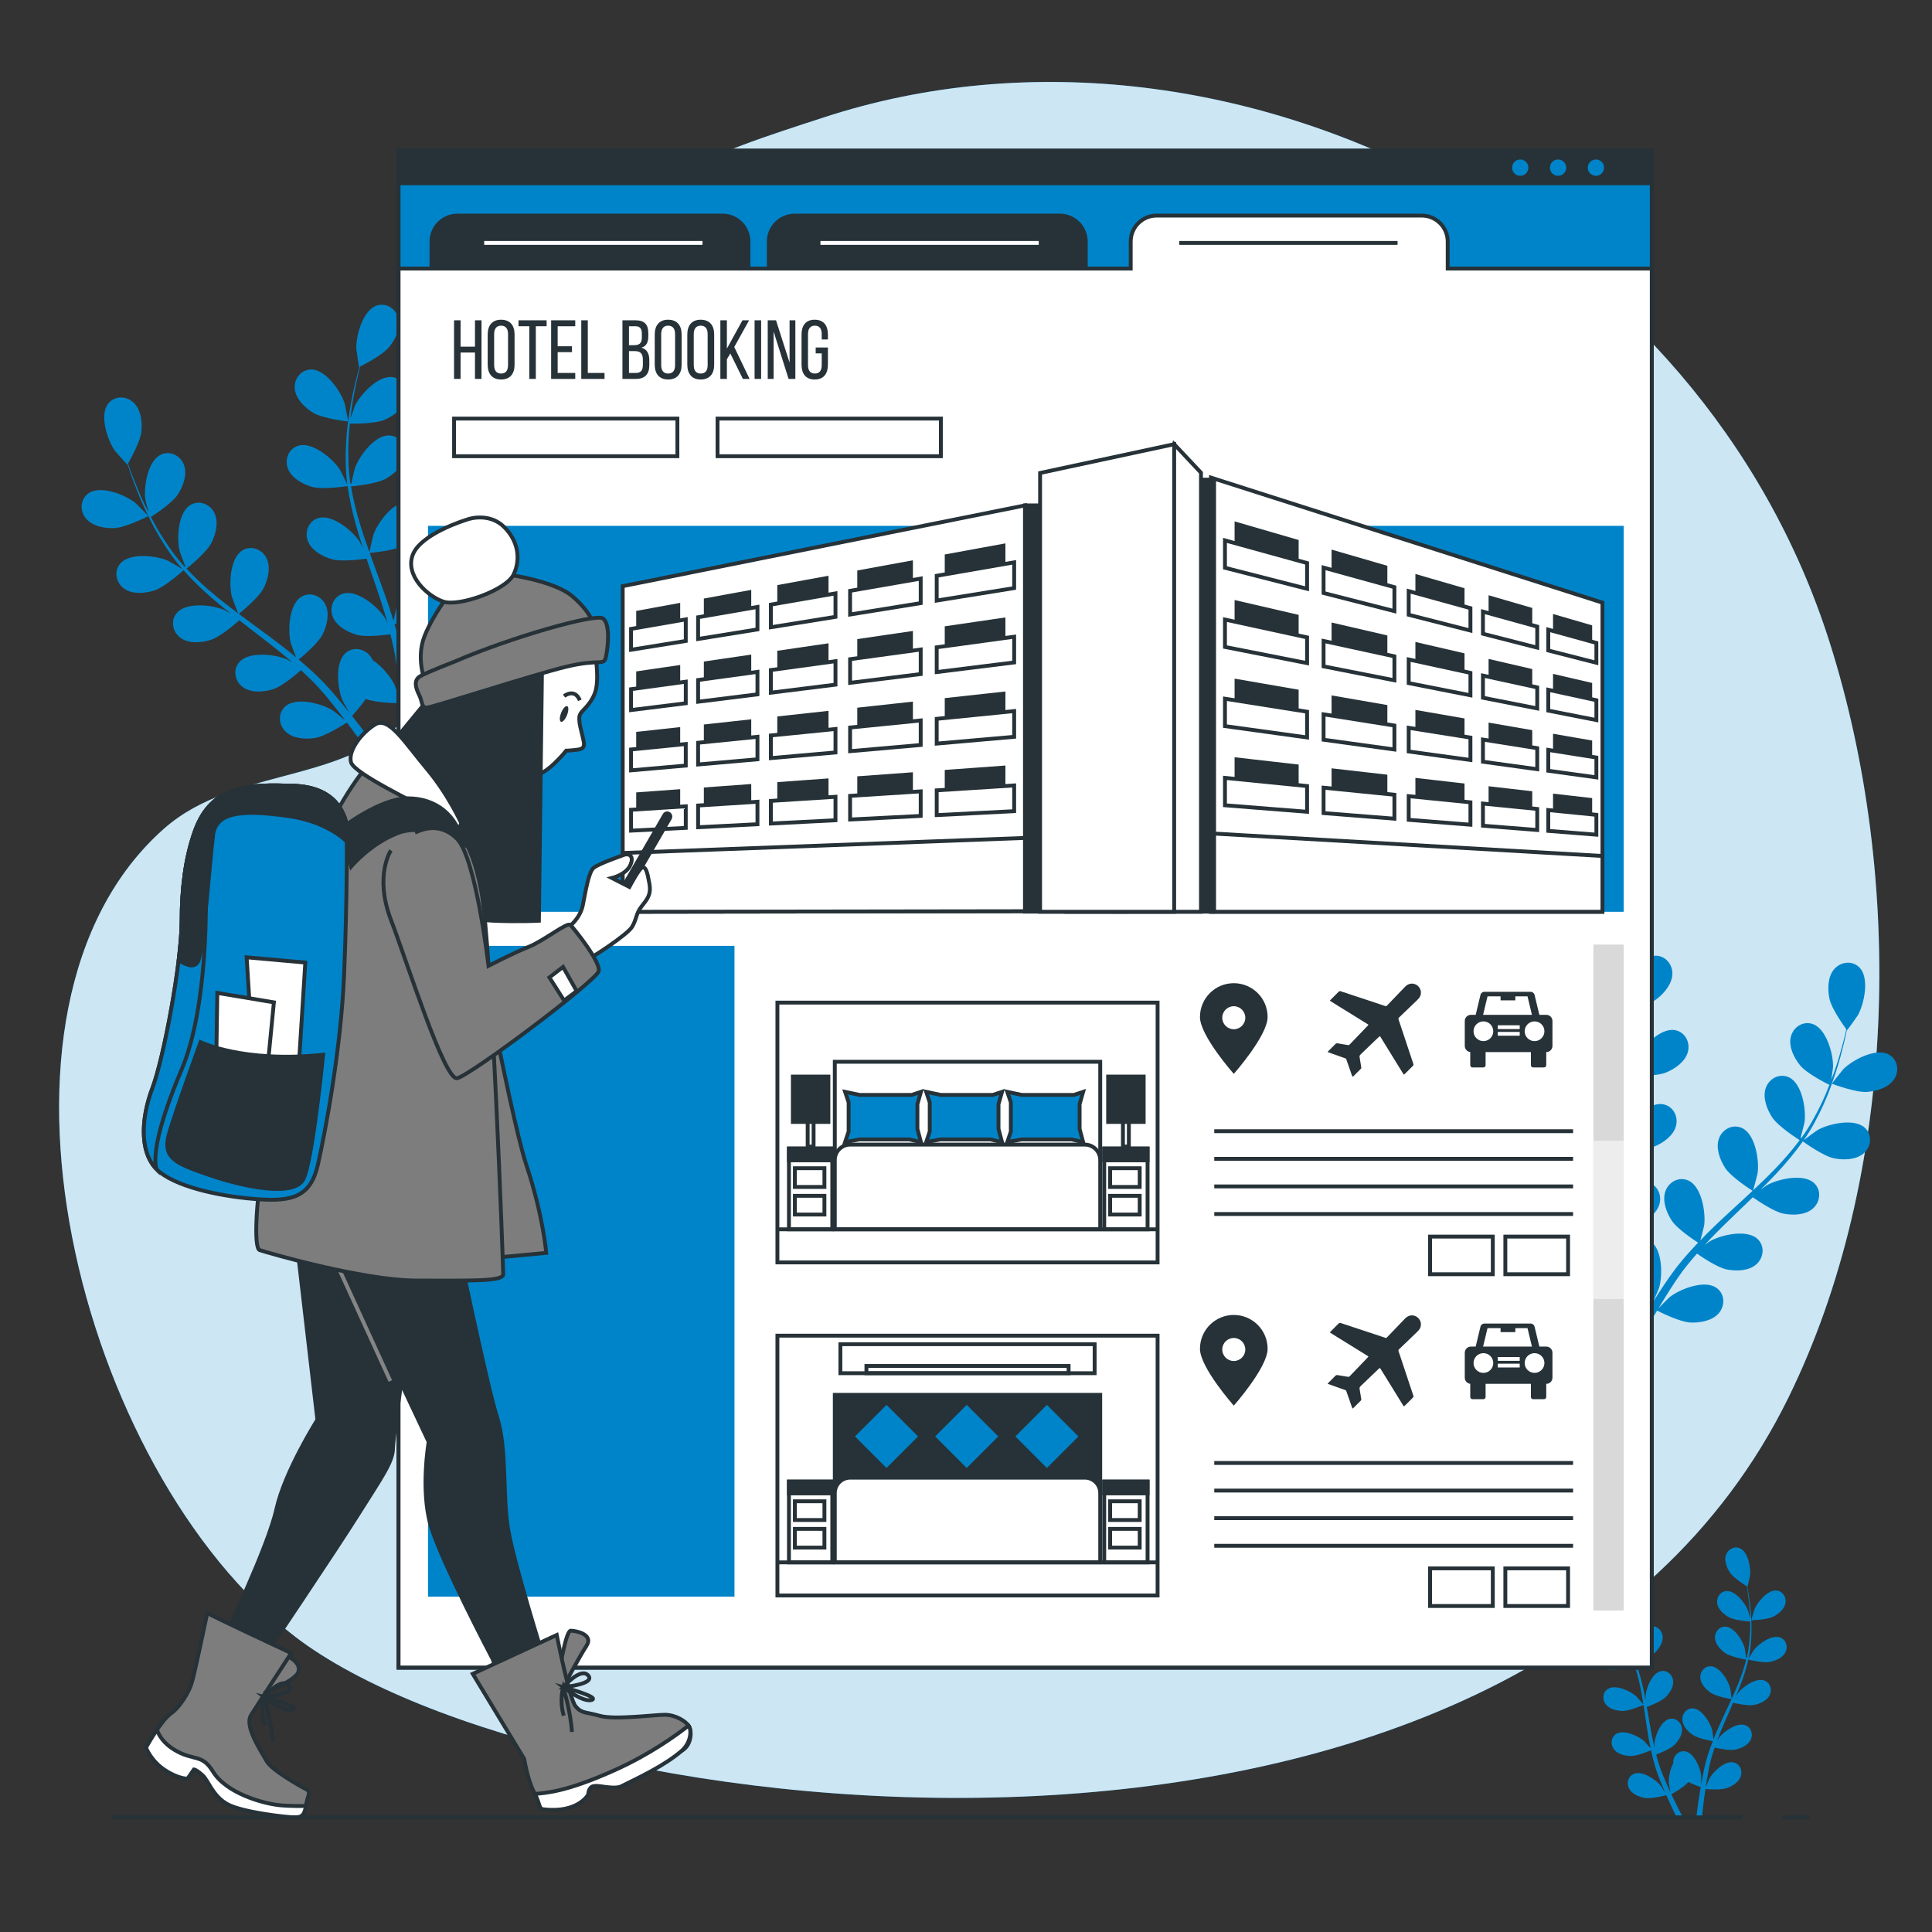 <?xml version="1.0" encoding="utf-8"?>
<!-- Generator: Adobe Illustrator 27.5.0, SVG Export Plug-In . SVG Version: 6.00 Build 0)  -->
<svg version="1.1" xmlns="http://www.w3.org/2000/svg" xmlns:xlink="http://www.w3.org/1999/xlink" x="0px" y="0px"
	 viewBox="0 0 500 500" style="enable-background:new 0 0 500 500;" xml:space="preserve">
<rect x="0" y="0" width="500" height="500" fill="#333333" stroke="none"/>
<g id="Background_Simple">
	<g>
		<path style="fill:#0084C9;" d="M462.859,361.666c28.214-57.48,30.112-134.066,10.636-195.465
			c-16.769-52.865-54.084-93.185-97.184-117.195c-50.007-27.858-109.613-36.149-163.276-18.567
			c-14.119,4.626-27.861,8.862-41.17,16.458c-54.56,31.143-44.032,107.886-63.175,134.582
			c-16.105,22.46-46.902,15.837-66.317,33.047c-52.39,46.442-22.068,166.162,34.108,209.12
			C141.893,473.668,392.978,504.035,462.859,361.666z"/>
		<path style="opacity:0.8;fill:#FFFFFF;" d="M462.859,361.666c28.214-57.48,30.112-134.066,10.636-195.465
			c-16.769-52.865-54.084-93.185-97.184-117.195c-50.007-27.858-109.613-36.149-163.276-18.567
			c-14.119,4.626-27.861,8.862-41.17,16.458c-54.56,31.143-44.032,107.886-63.175,134.582
			c-16.105,22.46-46.902,15.837-66.317,33.047c-52.39,46.442-22.068,166.162,34.108,209.12
			C141.893,473.668,392.978,504.035,462.859,361.666z"/>
	</g>
</g>
<g id="Plants">
	<g>
		<path style="fill:#0084C9;" d="M29.588,136.676c2.93-0.11,8.785-3.1,8.79-3.102c0.061-0.031-3.142-3.261-3.367-3.442
			c-2.61-2.09-8.881-4.594-12.006-2.53c-2.25,1.487-2.427,4.543-0.789,6.547C23.888,136.196,27.092,136.77,29.588,136.676z"/>
		<path style="fill:#0084C9;" d="M90.088,109.089c0.068,0.008-0.822-4.453-0.91-4.728c-1.024-3.183-4.873-8.731-8.618-8.733
			c-2.697-0.001-4.53,2.45-4.27,5.025c0.265,2.63,2.622,4.877,4.755,6.175C83.55,108.352,90.083,109.088,90.088,109.089z"/>
		<path style="fill:#0084C9;" d="M97.405,79.114c-3.527,1.257-5.294,7.774-5.192,11.116c0.009,0.289,0.666,4.79,0.728,4.76
			c0,0,0.057-0.029,0.071-0.035c-0.287,1.027-0.583,2.131-0.882,3.344c-0.534,2.244-1.117,4.785-1.565,7.592
			c-0.455,2.804-0.87,5.865-1.017,9.127c-0.151,3.27-0.144,6.717,0.324,10.269c0.005,0.04,0.016,0.081,0.021,0.121
			c-0.459-0.996-1.837-3.739-1.966-3.937c-1.828-2.8-7.006-7.135-10.618-6.148c-2.602,0.711-3.722,3.559-2.792,5.974
			c0.95,2.466,3.817,4.011,6.217,4.7c2.707,0.777,8.748-0.12,9.228-0.193c0.476,3.378,1.239,6.805,2.202,10.232
			c0.548,1.959,1.162,3.916,1.802,5.87c-0.425-0.849-0.811-1.604-0.876-1.704c-1.828-2.8-7.006-7.134-10.618-6.147
			c-2.602,0.711-3.722,3.559-2.792,5.974c0.95,2.467,3.817,4.011,6.217,4.7c2.436,0.699,7.601,0.038,8.965-0.156
			c0.254,0.747,0.498,1.496,0.754,2.242c1.228,3.579,2.47,7.146,3.58,10.682c0.392,1.246,0.732,2.487,1.077,3.728
			c-0.378-0.753-0.703-1.384-0.762-1.475c-1.828-2.8-7.006-7.135-10.618-6.147c-2.602,0.711-3.723,3.559-2.792,5.974
			c0.95,2.466,3.817,4.011,6.217,4.7c2.324,0.667,7.097,0.099,8.72-0.123c0.315,1.281,0.633,2.564,0.88,3.819
			c0.149,0.862,0.353,1.68,0.455,2.554c0.119,0.863,0.238,1.717,0.354,2.562c0.165,1.637,0.346,3.325,0.467,4.926
			c0.093,1.113,0.16,2.175,0.232,3.244c-0.375-1.244-1.162-3.666-1.251-3.86c-0.919-2.023-3.199-4.932-5.715-6.536
			c-0.134-0.299-0.293-0.586-0.481-0.856c-1.48-2.123-4.467-2.789-6.513-1.031c-2.84,2.44-2.147,9.157-0.85,12.239
			c0.076,0.182,1.127,2.062,1.809,3.237c-0.506-0.63-0.99-1.247-1.519-1.889c-1.037-1.276-2.11-2.52-3.259-3.862
			c-0.577-0.628-1.161-1.263-1.75-1.904c-0.571-0.648-1.256-1.26-1.887-1.9c-1.495-1.451-3.08-2.849-4.709-4.222
			c1.116-0.911,5.03-4.203,6.159-6.443c1.124-2.23,1.935-5.383,0.77-7.756c-1.142-2.323-3.993-3.434-6.282-2.006
			c-3.177,1.982-3.509,8.726-2.695,11.969c0.051,0.202,0.897,2.463,1.386,3.696c-0.986-0.818-1.965-1.639-2.988-2.434
			c-2.954-2.295-6.017-4.526-9.062-6.765c-0.933-0.685-1.854-1.379-2.78-2.071c0.401-0.32,5.139-4.132,6.403-6.641
			c1.124-2.23,1.936-5.383,0.77-7.756c-1.142-2.322-3.993-3.434-6.282-2.006c-3.177,1.982-3.509,8.727-2.695,11.969
			c0.062,0.244,1.284,3.496,1.635,4.308c-2.036-1.523-4.052-3.06-5.977-4.656c-2.66-2.198-5.148-4.502-7.393-6.912
			c0.187-0.148,5.15-4.105,6.445-6.675c1.124-2.23,1.936-5.384,0.77-7.756c-1.141-2.323-3.993-3.434-6.282-2.006
			c-3.177,1.982-3.509,8.726-2.695,11.969c0.054,0.213,0.983,2.693,1.452,3.861c-0.1,0.062-0.081,0.051-0.181,0.113
			c-2.375-2.612-4.346-5.44-6.061-8.178c-0.996-1.584-1.86-3.154-2.666-4.7c1-0.642,5.537-3.627,6.958-5.811
			c1.362-2.093,2.515-5.138,1.617-7.624c-0.88-2.434-3.592-3.852-6.024-2.684c-3.375,1.621-4.446,8.288-3.993,11.601
			c0.025,0.18,0.478,1.984,0.827,3.293c-0.352-0.703-0.73-1.423-1.055-2.103c-1.226-2.552-2.191-4.965-3.029-7.109
			c-0.467-1.223-0.864-2.338-1.225-3.385c0.653-1.142,3.224-5.777,3.474-8.324c0.244-2.485-0.136-5.719-2.078-7.511
			c-1.902-1.755-4.963-1.763-6.583,0.394c-2.249,2.994-0.127,9.405,1.802,12.136c0.167,0.236,3.198,3.628,3.233,3.568
			c0,0,0.032-0.055,0.04-0.069c0.327,1.015,0.69,2.099,1.11,3.275c0.792,2.166,1.708,4.607,2.883,7.196
			c1.168,2.59,2.509,5.371,4.187,8.173c1.678,2.811,3.586,5.682,5.935,8.386c0.027,0.031,0.058,0.059,0.085,0.089
			c-0.932-0.577-3.594-2.105-3.812-2.199c-3.069-1.326-9.779-2.086-12.247,0.73c-1.778,2.029-1.142,5.022,0.967,6.523
			c2.153,1.533,5.396,1.24,7.778,0.49c2.687-0.845,7.23-4.926,7.59-5.252c2.261,2.555,4.788,4.993,7.481,7.319
			c1.538,1.332,3.129,2.626,4.741,3.902c-0.822-0.473-1.561-0.891-1.671-0.938c-3.069-1.327-9.779-2.085-12.247,0.73
			c-1.778,2.029-1.141,5.022,0.967,6.523c2.153,1.533,5.396,1.24,7.779,0.491c2.417-0.761,6.361-4.162,7.392-5.076
			c0.623,0.483,1.24,0.973,1.865,1.454c3,2.307,6.003,4.598,8.879,6.934c1.015,0.823,1.983,1.671,2.955,2.515
			c-0.731-0.42-1.35-0.767-1.45-0.81c-3.069-1.326-9.779-2.086-12.247,0.73c-1.778,2.029-1.141,5.022,0.967,6.523
			c2.153,1.533,5.396,1.24,7.778,0.49c2.307-0.726,5.975-3.832,7.206-4.913c0.969,0.895,1.942,1.789,2.841,2.7
			c0.6,0.636,1.222,1.206,1.789,1.879c0.575,0.654,1.145,1.301,1.709,1.942c1.041,1.274,2.123,2.582,3.107,3.851
			c0.691,0.877,1.334,1.725,1.983,2.578c-1-0.831-2.992-2.416-3.173-2.53c-2.833-1.777-9.35-3.543-12.216-1.134
			c-2.065,1.736-1.889,4.791-0.032,6.594c1.896,1.841,5.146,2.043,7.614,1.663c2.717-0.419,7.641-3.61,8.254-4.013
			c1.07,1.415,2.098,2.801,3.046,4.125c1.619,2.248,3.06,4.338,4.319,6.216l2.175-1.049c-1.362-1.946-2.932-4.126-4.707-6.481
			c-1.081-1.441-2.265-2.96-3.495-4.508c0.318-0.347,2.118-2.33,3.565-4.393c2.628,1.036,8.106,1.09,8.813,1.092
			c0.112,1.77,0.204,3.494,0.265,5.121c0.1,2.52,0.148,4.841,0.167,6.946l2.336-1.127c-0.065-1.831-0.157-3.814-0.287-5.929
			c-0.106-1.799-0.256-3.718-0.428-5.688c0.699-0.173,6.398-1.624,8.553-3.337c1.954-1.554,4.013-4.077,3.948-6.72
			c-0.063-2.588-2.187-4.791-4.864-4.453c-3.715,0.468-6.842,6.453-7.461,9.739c-0.036,0.194-0.197,2.341-0.277,3.698
			c-0.074-0.804-0.138-1.586-0.225-2.413c-0.161-1.637-0.369-3.266-0.587-5.019c-0.135-0.843-0.271-1.694-0.41-2.554
			c-0.118-0.855-0.352-1.744-0.526-2.626c-0.446-2.035-0.997-4.076-1.598-6.119c1.433-0.144,6.514-0.73,8.692-1.976
			c2.167-1.24,4.584-3.423,4.921-6.044c0.329-2.567-1.436-5.067-4.133-5.139c-3.743-0.099-7.741,5.343-8.851,8.497
			c-0.069,0.197-0.611,2.549-0.884,3.847c-0.37-1.226-0.734-2.451-1.15-3.678c-1.198-3.544-2.521-7.094-3.826-10.641
			c-0.4-1.087-0.786-2.174-1.176-3.261c0.51-0.046,6.565-0.612,9.004-2.007c2.168-1.24,4.584-3.422,4.921-6.044
			c0.329-2.567-1.436-5.067-4.133-5.138c-3.743-0.1-7.741,5.342-8.85,8.496c-0.084,0.238-0.858,3.624-1.013,4.495
			c-0.858-2.394-1.692-4.788-2.417-7.181c-1.006-3.301-1.81-6.595-2.353-9.844c0.238-0.021,6.56-0.583,9.057-2.012
			c2.168-1.24,4.584-3.422,4.921-6.044c0.329-2.567-1.436-5.067-4.133-5.139c-3.743-0.099-7.741,5.343-8.851,8.497
			c-0.073,0.207-0.665,2.786-0.919,4.02c-0.118-0.004-0.096-0.003-0.214-0.006c-0.54-3.487-0.624-6.934-0.544-10.163
			c0.043-1.871,0.189-3.656,0.37-5.391c1.188,0.016,6.619,0.03,9.009-1.008c2.291-0.995,4.932-2.898,5.555-5.467
			c0.609-2.516-0.871-5.194-3.543-5.562c-3.71-0.51-8.281,4.46-9.73,7.473c-0.079,0.164-0.696,1.918-1.127,3.202
			c0.094-0.781,0.176-1.59,0.28-2.337c0.386-2.805,0.912-5.35,1.396-7.6c0.286-1.277,0.569-2.426,0.846-3.499
			c1.174-0.592,5.876-3.04,7.49-5.026c1.574-1.938,3.042-4.845,2.41-7.412C102.495,79.903,99.946,78.208,97.405,79.114z"/>
	</g>
	<g>
		<path style="fill:#0084C9;" d="M483.17,282.592c-2.924,0.211-9.071-2.121-9.076-2.123c-0.064-0.024,2.767-3.585,2.971-3.789
			c2.366-2.362,8.326-5.537,11.657-3.827c2.399,1.232,2.909,4.25,1.5,6.421C488.784,281.492,485.661,282.413,483.17,282.592z"/>
		<path style="fill:#0084C9;" d="M420.018,261.783c-0.067,0.015,0.33-4.516,0.388-4.799c0.67-3.276,3.89-9.212,7.612-9.623
			c2.681-0.296,4.77,1.94,4.793,4.528c0.024,2.643-2.073,5.134-4.052,6.658C426.436,260.336,420.023,261.782,420.018,261.783z"/>
		<path style="fill:#0084C9;" d="M409.468,232.788c3.643,0.864,6.112,7.149,6.376,10.482c0.022,0.288-0.139,4.834-0.203,4.811
			c0,0-0.06-0.022-0.075-0.027c0.397,0.989,0.812,2.054,1.242,3.227c0.776,2.172,1.633,4.634,2.385,7.376
			c0.759,2.738,1.506,5.734,2.008,8.961c0.508,3.234,0.877,6.661,0.801,10.243c-0.001,0.04-0.007,0.082-0.008,0.123
			c0.348-1.04,1.417-3.917,1.524-4.128c1.511-2.983,6.184-7.858,9.882-7.272c2.664,0.423,4.089,3.131,3.428,5.633
			c-0.675,2.556-3.355,4.405-5.666,5.352c-2.606,1.068-8.708,0.837-9.194,0.816c-0.104,3.41-0.488,6.9-1.071,10.411
			c-0.331,2.008-0.727,4.02-1.149,6.032c0.329-0.89,0.631-1.683,0.685-1.789c1.511-2.983,6.184-7.858,9.882-7.271
			c2.665,0.423,4.089,3.131,3.428,5.633c-0.675,2.556-3.355,4.404-5.666,5.352c-2.345,0.961-7.551,0.868-8.929,0.825
			c-0.17,0.77-0.332,1.541-0.505,2.31c-0.83,3.692-1.674,7.374-2.391,11.009c-0.254,1.281-0.456,2.552-0.663,3.823
			c0.294-0.79,0.547-1.453,0.596-1.55c1.511-2.983,6.184-7.858,9.882-7.271c2.665,0.422,4.089,3.131,3.428,5.634
			c-0.675,2.555-3.356,4.404-5.666,5.351c-2.237,0.917-7.044,0.874-8.681,0.831c-0.173,1.308-0.348,2.618-0.457,3.893
			c-0.054,0.872-0.167,1.709-0.173,2.588c-0.024,0.871-0.048,1.732-0.072,2.585c0.015,1.645,0.02,3.343,0.074,4.948
			c0.029,1.116,0.078,2.179,0.124,3.25c0.237-1.278,0.755-3.771,0.822-3.974c0.692-2.111,2.64-5.252,4.967-7.121
			c0.1-0.312,0.227-0.615,0.385-0.904c1.239-2.272,4.136-3.26,6.362-1.736c3.09,2.115,3.135,8.868,2.183,12.073
			c-0.056,0.189-0.895,2.172-1.444,3.415c0.434-0.681,0.848-1.348,1.303-2.043c0.891-1.382,1.822-2.735,2.817-4.195
			c0.505-0.688,1.016-1.382,1.532-2.084c0.496-0.707,1.111-1.39,1.668-2.095c1.328-1.606,2.75-3.169,4.219-4.711
			c-1.208-0.784-5.459-3.628-6.826-5.731c-1.361-2.094-2.512-5.14-1.613-7.625c0.881-2.434,3.593-3.85,6.025-2.681
			c3.374,1.623,4.442,8.291,3.987,11.603c-0.028,0.207-0.622,2.547-0.974,3.826c0.89-0.921,1.774-1.843,2.704-2.746
			c2.686-2.604,5.486-5.156,8.268-7.715c0.853-0.783,1.692-1.574,2.537-2.362c-0.433-0.274-5.559-3.546-7.09-5.902
			c-1.361-2.094-2.513-5.14-1.613-7.625c0.881-2.433,3.594-3.85,6.025-2.681c3.374,1.623,4.442,8.291,3.987,11.603
			c-0.035,0.25-0.894,3.616-1.154,4.461c1.858-1.737,3.693-3.485,5.433-5.281c2.404-2.476,4.625-5.038,6.594-7.679
			c-0.202-0.127-5.567-3.517-7.136-5.93c-1.361-2.094-2.512-5.14-1.613-7.625c0.88-2.434,3.594-3.85,6.025-2.681
			c3.375,1.623,4.442,8.291,3.987,11.603c-0.03,0.218-0.682,2.784-1.021,3.997c0.106,0.051,0.087,0.041,0.192,0.092
			c2.075-2.855,3.726-5.882,5.131-8.792c0.817-1.684,1.504-3.338,2.136-4.963c-1.064-0.529-5.9-3-7.551-5.016
			c-1.582-1.932-3.062-4.832-2.441-7.402c0.608-2.516,3.149-4.221,5.694-3.326c3.532,1.242,5.325,7.753,5.237,11.095
			c-0.005,0.181-0.259,2.024-0.462,3.363c0.273-0.738,0.57-1.494,0.819-2.206c0.94-2.671,1.635-5.175,2.234-7.397
			c0.33-1.267,0.603-2.418,0.848-3.499c-0.773-1.064-3.836-5.39-4.363-7.894c-0.514-2.444-0.49-5.7,1.245-7.694
			c1.699-1.952,4.74-2.295,6.586-0.328c2.562,2.73,1.154,9.334-0.465,12.26c-0.14,0.253-2.782,3.955-2.824,3.9
			c0,0-0.038-0.052-0.047-0.064c-0.214,1.044-0.456,2.162-0.745,3.377c-0.551,2.24-1.194,4.766-2.079,7.468
			c-0.878,2.702-1.907,5.614-3.268,8.582c-1.361,2.977-2.943,6.04-4.983,8.985c-0.023,0.034-0.052,0.065-0.075,0.098
			c0.864-0.676,3.343-2.485,3.549-2.603c2.906-1.654,9.492-3.142,12.254-0.613c1.989,1.822,1.684,4.867-0.249,6.59
			c-1.973,1.759-5.228,1.822-7.678,1.338c-2.763-0.547-7.725-4.106-8.119-4.391c-1.968,2.787-4.213,5.486-6.637,8.093
			c-1.383,1.492-2.823,2.952-4.286,4.397c0.766-0.561,1.455-1.056,1.558-1.115c2.906-1.654,9.493-3.142,12.254-0.613
			c1.989,1.822,1.683,4.867-0.249,6.59c-1.973,1.759-5.228,1.823-7.678,1.338c-2.486-0.492-6.777-3.442-7.903-4.237
			c-0.567,0.548-1.126,1.103-1.695,1.649c-2.729,2.622-5.464,5.226-8.068,7.863c-0.919,0.929-1.788,1.877-2.663,2.823
			c0.681-0.497,1.258-0.91,1.353-0.964c2.906-1.654,9.492-3.142,12.253-0.613c1.989,1.822,1.684,4.867-0.249,6.59
			c-1.973,1.759-5.228,1.822-7.678,1.337c-2.372-0.469-6.358-3.156-7.699-4.096c-0.865,0.995-1.735,1.991-2.529,2.995
			c-0.527,0.698-1.082,1.333-1.572,2.063c-0.5,0.713-0.996,1.418-1.486,2.117c-0.895,1.38-1.828,2.799-2.667,4.168
			c-0.591,0.947-1.137,1.861-1.69,2.779c0.903-0.935,2.71-2.728,2.878-2.861c2.621-2.075,8.906-4.544,12.019-2.462
			c2.242,1.5,2.401,4.556,0.752,6.551c-1.684,2.038-4.892,2.593-7.387,2.485c-2.747-0.119-7.99-2.753-8.643-3.087
			c-0.909,1.523-1.779,3.014-2.577,4.433c-1.363,2.411-2.568,4.647-3.614,6.651l-2.277-0.805c1.141-2.083,2.464-4.422,3.97-6.957
			c0.917-1.551,1.928-3.19,2.981-4.863c-0.354-0.31-2.36-2.085-4.024-3.977c-2.499,1.317-7.938,1.969-8.641,2.048
			c0.082,1.772,0.179,3.495,0.297,5.12c0.176,2.516,0.382,4.828,0.593,6.922l-2.445-0.865c-0.136-1.827-0.261-3.809-0.363-5.925
			c-0.091-1.799-0.152-3.724-0.196-5.701c-0.713-0.096-6.537-0.915-8.866-2.382c-2.113-1.331-4.434-3.614-4.659-6.248
			c-0.22-2.579,1.65-5.001,4.348-4.958c3.744,0.059,7.507,5.667,8.481,8.865c0.057,0.189,0.452,2.305,0.679,3.645
			c-0.014-0.808-0.036-1.592-0.04-2.423c-0.019-1.644,0.01-3.286,0.035-5.053c0.042-0.853,0.085-1.714,0.128-2.583
			c0.024-0.863,0.159-1.772,0.236-2.667c0.221-2.072,0.546-4.16,0.92-6.257c-1.44,0.013-6.555-0.014-8.855-1.014
			c-2.29-0.996-4.931-2.901-5.552-5.47c-0.608-2.516,0.874-5.194,3.547-5.56c3.71-0.508,8.279,4.465,9.726,7.479
			c0.09,0.188,0.886,2.467,1.299,3.728c0.234-1.259,0.462-2.516,0.741-3.782c0.804-3.654,1.731-7.327,2.64-10.995
			c0.279-1.124,0.543-2.246,0.812-3.37c-0.512,0.01-6.593,0.11-9.169-1.011c-2.29-0.995-4.931-2.901-5.552-5.47
			c-0.608-2.516,0.874-5.193,3.547-5.559c3.71-0.508,8.279,4.464,9.726,7.478c0.109,0.227,1.249,3.509,1.498,4.357
			c0.592-2.473,1.158-4.944,1.618-7.402c0.639-3.391,1.079-6.754,1.263-10.042c-0.238,0.005-6.584,0.138-9.223-1.01
			c-2.29-0.996-4.931-2.9-5.552-5.47c-0.608-2.516,0.874-5.193,3.546-5.56c3.71-0.508,8.279,4.464,9.726,7.478
			c0.095,0.198,0.966,2.696,1.353,3.895c0.117-0.016,0.095-0.013,0.212-0.029c0.156-3.525-0.138-6.96-0.57-10.161
			c-0.247-1.855-0.587-3.614-0.957-5.318c-1.179,0.146-6.576,0.753-9.065-0.017c-2.386-0.738-5.22-2.342-6.119-4.827
			c-0.881-2.434,0.298-5.258,2.914-5.916c3.631-0.913,8.719,3.528,10.488,6.365c0.096,0.154,0.901,1.831,1.47,3.06
			c-0.179-0.766-0.349-1.561-0.534-2.292c-0.69-2.746-1.491-5.218-2.218-7.402c-0.424-1.238-0.831-2.35-1.223-3.386
			c-1.232-0.46-6.173-2.379-7.994-4.177c-1.777-1.755-3.553-4.484-3.206-7.104C404.495,234.129,406.843,232.165,409.468,232.788z"/>
	</g>
	<g>
		<path style="fill:#0084C9;" d="M458.865,418.418c-1.602,0.799-5.616,0.913-5.619,0.913c-0.042,0.001,0.728-2.668,0.796-2.831
			c0.786-1.885,3.413-5.064,5.692-4.873c1.642,0.138,2.631,1.723,2.341,3.277C461.779,416.491,460.23,417.737,458.865,418.418z"/>
		<path style="fill:#0084C9;" d="M418.361,421.36c-0.034,0.024-0.864-2.627-0.898-2.8c-0.384-2.006,0.053-6.107,2.06-7.205
			c1.445-0.791,3.145-0.014,3.76,1.442c0.628,1.487,0.024,3.382-0.739,4.703C421.648,419.05,418.363,421.358,418.361,421.36z"/>
		<path style="fill:#0084C9;" d="M431.243,464.59c0.485,1.106,0.967,2.179,1.437,3.174c0.394,0.84,0.779,1.636,1.15,2.389h1.595
			c-0.485-0.92-0.996-1.912-1.525-2.979c-0.444-0.89-0.9-1.841-1.359-2.822c0.379-0.208,3.298-1.842,4.403-3.167
			c1.38,0.682,2.926,1.217,3.198,1.31c-0.206,1.19-0.395,2.351-0.552,3.44c-0.224,1.529-0.403,2.937-0.551,4.219h1.453
			c0.116-1.232,0.259-2.58,0.441-4.038c0.12-0.987,0.265-2.031,0.423-3.103c0.446,0.036,4.02,0.304,5.599-0.268
			c1.434-0.52,3.116-1.58,3.593-3.122c0.467-1.51-0.334-3.199-1.949-3.524c-2.242-0.452-5.217,2.405-6.215,4.187
			c-0.064,0.114-0.667,1.547-0.959,2.285c0.098-0.647,0.194-1.29,0.307-1.963c0.156-0.968,0.352-1.986,0.537-2.974
			c0.115-0.509,0.23-1.022,0.347-1.541c0.107-0.526,0.273-1.014,0.408-1.531c0.215-0.751,0.474-1.516,0.731-2.279
			c0.976,0.218,3.852,0.808,5.301,0.521c1.496-0.296,3.32-1.089,4.025-2.542c0.69-1.422,0.155-3.213-1.393-3.779
			c-2.148-0.786-5.521,1.587-6.777,3.197c-0.041,0.052-0.271,0.42-0.54,0.859c0.274-0.738,0.544-1.475,0.847-2.214
			c0.857-2.095,1.795-4.202,2.727-6.317c0.194-0.441,0.381-0.884,0.574-1.325c0.821,0.188,3.931,0.855,5.449,0.554
			c1.496-0.296,3.32-1.089,4.025-2.542c0.69-1.422,0.155-3.213-1.393-3.779c-2.147-0.786-5.521,1.587-6.777,3.197
			c-0.045,0.057-0.319,0.497-0.621,0.992c0.49-1.156,0.963-2.316,1.397-3.48c0.762-2.036,1.402-4.083,1.865-6.114
			c0.289,0.069,3.919,0.925,5.607,0.591c1.496-0.296,3.32-1.089,4.025-2.542c0.69-1.422,0.154-3.213-1.393-3.779
			c-2.148-0.786-5.521,1.587-6.777,3.197c-0.089,0.114-1.068,1.713-1.399,2.295c0.005-0.024,0.014-0.048,0.019-0.073
			c0.467-2.137,0.648-4.235,0.723-6.233c0.078-1.993-0.018-3.877-0.151-5.607c-0.129-1.732-0.353-3.308-0.563-4.701
			c-0.12-0.753-0.243-1.441-0.365-2.08c0.008,0.005,0.041,0.025,0.041,0.025c0.036,0.022,0.667-2.684,0.687-2.859
			c0.233-2.029-0.508-6.086-2.59-7.032c-1.5-0.681-3.138,0.22-3.643,1.718c-0.516,1.53,0.228,3.374,1.087,4.634
			c0.88,1.291,3.616,3.022,4.301,3.443c0.113,0.667,0.227,1.381,0.335,2.173c0.179,1.394,0.369,2.97,0.46,4.697
			c0.025,0.46,0.034,0.956,0.051,1.436c-0.197-0.804-0.482-1.903-0.522-2.007c-0.728-1.908-3.255-5.167-5.539-5.047
			c-1.645,0.086-2.683,1.641-2.442,3.203c0.247,1.595,1.757,2.889,3.1,3.612c1.401,0.754,4.707,1.025,5.431,1.076
			c0.021,1.065,0.018,2.159-0.051,3.3c-0.117,1.97-0.344,4.063-0.852,6.159c-0.072-0.004-0.059-0.003-0.13-0.007
			c-0.091-0.763-0.319-2.365-0.353-2.494c-0.514-1.976-2.668-5.493-4.951-5.625c-1.645-0.095-2.847,1.336-2.778,2.916
			c0.07,1.613,1.429,3.065,2.685,3.931c1.447,0.998,5.266,1.664,5.409,1.689c-0.497,1.95-1.155,3.913-1.937,5.871
			c-0.564,1.419-1.194,2.833-1.839,4.246c-0.05-0.538-0.347-2.639-0.386-2.788c-0.514-1.976-2.668-5.493-4.951-5.625
			c-1.645-0.095-2.847,1.336-2.779,2.915c0.07,1.613,1.43,3.065,2.685,3.931c1.413,0.974,5.069,1.629,5.377,1.683
			c-0.293,0.642-0.583,1.283-0.883,1.924c-0.976,2.092-1.963,4.185-2.874,6.28c-0.316,0.726-0.6,1.453-0.888,2.18
			c-0.099-0.804-0.308-2.264-0.34-2.387c-0.513-1.977-2.668-5.493-4.951-5.625c-1.645-0.095-2.847,1.336-2.779,2.915
			c0.07,1.613,1.429,3.065,2.685,3.931c1.261,0.87,4.324,1.487,5.188,1.648c-0.47,1.213-0.91,2.427-1.286,3.642
			c-0.151,0.528-0.339,1.056-0.455,1.571c-0.128,0.516-0.255,1.027-0.38,1.533c-0.223,1.056-0.433,2.037-0.615,3.024
			c-0.096,0.499-0.174,0.971-0.261,1.457c0.021-0.83,0.034-2.145,0.021-2.264c-0.208-2.031-1.805-5.834-4.042-6.31
			c-1.612-0.343-3.017,0.889-3.188,2.461c-0.022,0.2-0.023,0.4-0.007,0.6c-0.879,1.597-1.248,3.824-1.148,5.177
			c0.009,0.13,0.297,1.658,0.461,2.435c-0.275-0.594-0.55-1.183-0.826-1.807c-0.404-0.893-0.802-1.851-1.193-2.777
			c-0.185-0.487-0.372-0.979-0.561-1.477c-0.201-0.498-0.332-0.997-0.504-1.502c-0.235-0.745-0.441-1.526-0.648-2.305
			c0.935-0.357,3.659-1.451,4.709-2.489c1.085-1.073,2.168-2.74,1.955-4.34c-0.209-1.567-1.644-2.765-3.247-2.384
			c-2.225,0.529-3.729,4.369-3.889,6.405c-0.005,0.066,0.006,0.5,0.024,1.014c-0.178-0.766-0.36-1.531-0.515-2.313
			c-0.441-2.22-0.82-4.495-1.211-6.773c-0.081-0.475-0.169-0.948-0.252-1.422c0.788-0.296,3.75-1.455,4.85-2.543
			c1.085-1.073,2.168-2.74,1.955-4.341c-0.209-1.567-1.644-2.765-3.247-2.383c-2.225,0.529-3.729,4.369-3.889,6.405
			c-0.006,0.073,0.008,0.591,0.03,1.17c-0.23-1.234-0.474-2.463-0.754-3.673c-0.488-2.118-1.083-4.179-1.818-6.128
			c0.279-0.102,3.779-1.391,5.002-2.6c1.085-1.073,2.168-2.74,1.955-4.34c-0.209-1.567-1.644-2.765-3.247-2.384
			c-2.225,0.529-3.729,4.37-3.889,6.406c-0.011,0.144,0.054,2.018,0.1,2.686c-0.009-0.023-0.015-0.048-0.024-0.071
			c-0.79-2.04-1.796-3.89-2.835-5.598c-1.034-1.705-2.154-3.224-3.219-4.593c-1.063-1.373-2.12-2.564-3.063-3.61
			c-0.516-0.562-0.997-1.067-1.452-1.534c0.009,0,0.048-0.002,0.048-0.002c0.042-0.002-0.925-2.606-1.004-2.764
			c-0.925-1.821-3.781-4.796-6.039-4.436c-1.627,0.259-2.496,1.914-2.091,3.442c0.414,1.561,2.052,2.688,3.463,3.266
			c1.447,0.591,4.683,0.525,5.486,0.499c0.463,0.494,0.951,1.027,1.478,1.627c0.919,1.064,1.946,2.274,2.975,3.664
			c0.275,0.37,0.556,0.779,0.835,1.17c-0.607-0.562-1.452-1.321-1.542-1.386c-1.659-1.19-5.565-2.514-7.404-1.154
			c-1.324,0.98-1.333,2.849-0.269,4.019c1.086,1.194,3.059,1.44,4.578,1.302c1.585-0.144,4.491-1.742,5.123-2.099
			c0.605,0.876,1.206,1.791,1.778,2.781c0.989,1.707,1.954,3.578,2.686,5.606c-0.062,0.036-0.051,0.03-0.113,0.066
			c-0.497-0.587-1.57-1.795-1.67-1.885c-1.519-1.365-5.255-3.11-7.232-1.96c-1.424,0.829-1.638,2.686-0.709,3.965
			c0.949,1.307,2.883,1.768,4.408,1.797c1.757,0.034,5.31-1.517,5.443-1.576c0.661,1.9,1.195,3.901,1.623,5.965
			c0.312,1.495,0.567,3.022,0.809,4.556c-0.338-0.421-1.745-2.009-1.86-2.112c-1.518-1.365-5.256-3.11-7.232-1.96
			c-1.424,0.828-1.638,2.685-0.709,3.964c0.949,1.306,2.883,1.768,4.408,1.797c1.716,0.033,5.126-1.438,5.413-1.562
			c0.109,0.697,0.221,1.392,0.325,2.092c0.34,2.283,0.671,4.573,1.067,6.823c0.137,0.78,0.301,1.543,0.461,2.308
			c-0.527-0.616-1.506-1.718-1.601-1.803c-1.519-1.365-5.256-3.11-7.233-1.96c-1.424,0.829-1.638,2.685-0.709,3.965
			c0.948,1.306,2.883,1.768,4.408,1.797c1.532,0.03,4.426-1.145,5.237-1.488c0.277,1.271,0.579,2.526,0.936,3.747
			c0.165,0.523,0.3,1.068,0.487,1.561c0.178,0.501,0.354,0.997,0.529,1.489c0.397,1.003,0.762,1.938,1.156,2.862
			c0.196,0.469,0.391,0.906,0.587,1.359c-0.44-0.704-1.155-1.807-1.232-1.901c-1.294-1.579-4.724-3.87-6.852-3.033
			c-1.533,0.603-2.026,2.406-1.302,3.811c0.74,1.435,2.582,2.184,4.085,2.444C427.339,465.594,430.818,464.701,431.243,464.59z"/>
	</g>
</g>
<g id="Web_Page">
	<g>
		<g>
			<g>
				<rect x="103.151" y="38.946" style="fill:#263238;stroke:#263238;stroke-miterlimit:10;" width="324.326" height="384.117"/>
				<g>
					<path style="fill:#0084C9;stroke:#263238;stroke-miterlimit:10;" d="M396.048,43.39c0,1.442-1.169,2.611-2.611,2.611
						c-1.442,0-2.611-1.169-2.611-2.611c0-1.442,1.169-2.611,2.611-2.611C394.879,40.779,396.048,41.948,396.048,43.39z"/>
					<path style="fill:#0084C9;stroke:#263238;stroke-miterlimit:10;" d="M405.841,43.39c0,1.442-1.169,2.611-2.611,2.611
						c-1.442,0-2.611-1.169-2.611-2.611c0-1.442,1.169-2.611,2.611-2.611C404.671,40.779,405.841,41.948,405.841,43.39z"/>
					<path style="fill:#0084C9;stroke:#263238;stroke-miterlimit:10;" d="M415.633,43.39c0,1.442-1.169,2.611-2.611,2.611
						s-2.611-1.169-2.611-2.611c0-1.442,1.169-2.611,2.611-2.611S415.633,41.948,415.633,43.39z"/>
				</g>
			</g>
			<rect x="103.151" y="47.433" style="fill:#0084C9;stroke:#263238;stroke-miterlimit:10;" width="324.326" height="384.117"/>
			<path style="fill:#263238;stroke:#263238;stroke-miterlimit:10;" d="M193.702,69.503v-6.999c0-3.706-3.004-6.71-6.71-6.71
				h-68.616c-3.706,0-6.71,3.004-6.71,6.71v6.999h-8.514V431.55h324.326V69.503H193.702z"/>
			<path style="fill:#263238;stroke:#263238;stroke-miterlimit:10;" d="M280.999,69.503v-6.999c0-3.706-3.004-6.71-6.711-6.71
				h-68.616c-3.706,0-6.71,3.004-6.71,6.71v6.999h-95.811V431.55h324.326V69.503H280.999z"/>
			<path style="fill:#FFFFFF;stroke:#263238;stroke-miterlimit:10;" d="M374.662,69.503v-6.999c0-3.706-3.004-6.71-6.711-6.71
				h-68.616c-3.706,0-6.71,3.004-6.71,6.71v6.999H103.151V431.55h324.326V69.503H374.662z"/>
		</g>
		<rect x="201.193" y="259.473" style="fill:none;stroke:#263238;stroke-miterlimit:10;" width="98.39" height="67.24"/>
		<rect x="110.767" y="136.09" style="fill:#0084C9;" width="309.436" height="99.881"/>
		<rect x="110.767" y="244.785" style="fill:#0084C9;" width="79.317" height="168.427"/>
		<g>
			<g>
				<polygon style="fill:#FFFFFF;stroke:#263238;stroke-miterlimit:10;" points="414.712,235.971 313.399,235.971 313.399,123.607 
					414.712,155.97 				"/>
				<polygon style="fill:#FFFFFF;stroke:#263238;stroke-miterlimit:10;" points="414.712,235.971 313.399,235.971 313.399,215.682 
					414.712,221.526 				"/>
				<g>
					<polygon style="fill:#263238;stroke:#263238;stroke-miterlimit:10;" points="335.59,146.844 320.013,142.632 320.013,135.601 
						335.59,140.131 					"/>
					<polygon style="fill:#FFFFFF;stroke:#263238;stroke-miterlimit:10;" points="338.272,152.379 317.021,146.944 317.021,139.853 
						338.272,145.72 					"/>
				</g>
				<g>
					<polygon style="fill:#263238;stroke:#263238;stroke-miterlimit:10;" points="358.548,153.053 345.11,149.419 345.11,142.899 
						358.548,146.807 					"/>
					<polygon style="fill:#FFFFFF;stroke:#263238;stroke-miterlimit:10;" points="360.871,158.158 342.539,153.47 342.539,146.898 
						360.871,151.96 					"/>
				</g>
				<g>
					<polygon style="fill:#263238;stroke:#263238;stroke-miterlimit:10;" points="378.516,158.453 366.805,155.286 366.805,149.208 
						378.516,152.614 					"/>
					<polygon style="fill:#FFFFFF;stroke:#263238;stroke-miterlimit:10;" points="380.547,163.19 364.572,159.104 364.572,152.981 
						380.547,157.392 					"/>
				</g>
				<g>
					<polygon style="fill:#263238;stroke:#263238;stroke-miterlimit:10;" points="396.042,163.193 385.745,160.408 385.745,154.716 
						396.042,157.711 					"/>
					<polygon style="fill:#FFFFFF;stroke:#263238;stroke-miterlimit:10;" points="397.833,167.61 383.787,164.018 383.787,158.286 
						397.833,162.165 					"/>
				</g>
				<g>
					<polygon style="fill:#263238;stroke:#263238;stroke-miterlimit:10;" points="411.549,167.386 402.424,164.919 402.424,159.567 
						411.549,162.22 					"/>
					<polygon style="fill:#FFFFFF;stroke:#263238;stroke-miterlimit:10;" points="413.14,171.524 400.694,168.342 400.694,162.954 
						413.14,166.391 					"/>
				</g>
				<g>
					<polygon style="fill:#263238;stroke:#263238;stroke-miterlimit:10;" points="335.59,166.238 320.013,162.943 320.013,155.912 
						335.59,159.525 					"/>
					<polygon style="fill:#FFFFFF;stroke:#263238;stroke-miterlimit:10;" points="338.272,171.615 317.021,167.431 317.021,160.34 
						338.272,164.956 					"/>
				</g>
				<g>
					<polygon style="fill:#263238;stroke:#263238;stroke-miterlimit:10;" points="358.548,171.096 345.11,168.253 345.11,161.733 
						358.548,164.85 					"/>
					<polygon style="fill:#FFFFFF;stroke:#263238;stroke-miterlimit:10;" points="360.871,176.064 342.539,172.455 342.539,165.883 
						360.871,169.866 					"/>
				</g>
				<g>
					<polygon style="fill:#263238;stroke:#263238;stroke-miterlimit:10;" points="378.516,175.321 366.805,172.843 366.805,166.766 
						378.516,169.482 					"/>
					<polygon style="fill:#FFFFFF;stroke:#263238;stroke-miterlimit:10;" points="380.547,179.938 364.572,176.793 364.572,170.67 
						380.547,174.141 					"/>
				</g>
				<g>
					<polygon style="fill:#263238;stroke:#263238;stroke-miterlimit:10;" points="396.042,179.029 385.745,176.851 385.745,171.159 
						396.042,173.548 					"/>
					<polygon style="fill:#FFFFFF;stroke:#263238;stroke-miterlimit:10;" points="397.833,183.341 383.787,180.576 383.787,174.844 
						397.833,177.896 					"/>
				</g>
				<g>
					<polygon style="fill:#263238;stroke:#263238;stroke-miterlimit:10;" points="411.549,182.311 402.424,180.38 402.424,175.028 
						411.549,177.144 					"/>
					<polygon style="fill:#FFFFFF;stroke:#263238;stroke-miterlimit:10;" points="413.14,186.355 400.694,183.904 400.694,178.517 
						413.14,181.221 					"/>
				</g>
				<g>
					<polygon style="fill:#263238;stroke:#263238;stroke-miterlimit:10;" points="335.59,185.633 320.013,183.253 320.013,176.223 
						335.59,178.919 					"/>
					<polygon style="fill:#FFFFFF;stroke:#263238;stroke-miterlimit:10;" points="338.272,190.852 317.021,187.918 317.021,180.827 
						338.272,184.193 					"/>
				</g>
				<g>
					<polygon style="fill:#263238;stroke:#263238;stroke-miterlimit:10;" points="358.548,189.139 345.11,187.087 345.11,180.567 
						358.548,182.894 					"/>
					<polygon style="fill:#FFFFFF;stroke:#263238;stroke-miterlimit:10;" points="360.871,193.971 342.539,191.441 342.539,184.869 
						360.871,187.772 					"/>
				</g>
				<g>
					<polygon style="fill:#263238;stroke:#263238;stroke-miterlimit:10;" points="378.516,192.189 366.805,190.4 366.805,184.323 
						378.516,186.35 					"/>
					<polygon style="fill:#FFFFFF;stroke:#263238;stroke-miterlimit:10;" points="380.547,196.687 364.572,194.482 364.572,188.359 
						380.547,190.889 					"/>
				</g>
				<g>
					<polygon style="fill:#263238;stroke:#263238;stroke-miterlimit:10;" points="396.042,194.866 385.745,193.294 385.745,187.602 
						396.042,189.384 					"/>
					<polygon style="fill:#FFFFFF;stroke:#263238;stroke-miterlimit:10;" points="397.833,199.073 383.787,197.134 383.787,191.402 
						397.833,193.627 					"/>
				</g>
				<g>
					<polygon style="fill:#263238;stroke:#263238;stroke-miterlimit:10;" points="411.549,197.235 402.424,195.841 402.424,190.489 
						411.549,192.069 					"/>
					<polygon style="fill:#FFFFFF;stroke:#263238;stroke-miterlimit:10;" points="413.14,201.186 400.694,199.468 400.694,194.08 
						413.14,196.052 					"/>
				</g>
				<g>
					<polygon style="fill:#263238;stroke:#263238;stroke-miterlimit:10;" points="335.59,205.027 320.013,203.564 320.013,196.534 
						335.59,198.314 					"/>
					<polygon style="fill:#FFFFFF;stroke:#263238;stroke-miterlimit:10;" points="338.272,210.088 317.021,208.405 317.021,201.314 
						338.272,203.429 					"/>
				</g>
				<g>
					<polygon style="fill:#263238;stroke:#263238;stroke-miterlimit:10;" points="358.548,207.183 345.11,205.921 345.11,199.401 
						358.548,200.937 					"/>
					<polygon style="fill:#FFFFFF;stroke:#263238;stroke-miterlimit:10;" points="360.871,211.877 342.539,210.426 342.539,203.854 
						360.871,205.679 					"/>
				</g>
				<g>
					<polygon style="fill:#263238;stroke:#263238;stroke-miterlimit:10;" points="378.516,209.057 366.805,207.958 366.805,201.88 
						378.516,203.219 					"/>
					<polygon style="fill:#FFFFFF;stroke:#263238;stroke-miterlimit:10;" points="380.547,213.435 364.572,212.17 364.572,206.047 
						380.547,207.638 					"/>
				</g>
				<g>
					<polygon style="fill:#263238;stroke:#263238;stroke-miterlimit:10;" points="396.042,210.703 385.745,209.736 385.745,204.044 
						396.042,205.221 					"/>
					<polygon style="fill:#FFFFFF;stroke:#263238;stroke-miterlimit:10;" points="397.833,214.804 383.787,213.692 383.787,207.96 
						397.833,209.359 					"/>
				</g>
				<g>
					<polygon style="fill:#263238;stroke:#263238;stroke-miterlimit:10;" points="411.549,212.159 402.424,211.302 402.424,205.95 
						411.549,206.993 					"/>
					<polygon style="fill:#FFFFFF;stroke:#263238;stroke-miterlimit:10;" points="413.14,216.016 400.694,215.031 400.694,209.643 
						413.14,210.882 					"/>
				</g>
			</g>
			<rect x="265.261" y="130.797" style="fill:#263238;stroke:#263238;stroke-miterlimit:10;" width="25.818" height="105.132"/>
			<rect x="288.39" y="124.136" style="fill:#263238;stroke:#263238;stroke-miterlimit:10;" width="25.818" height="111.793"/>
			<g>
				<polygon style="fill:#FFFFFF;stroke:#263238;stroke-miterlimit:10;" points="265.261,235.822 161.156,235.971 161.156,151.699 
					265.261,130.797 				"/>
				<polygon style="fill:#FFFFFF;stroke:#263238;stroke-miterlimit:10;" points="265.261,235.822 161.156,235.971 161.156,220.754 
					265.261,216.858 				"/>
				<g>
					<polygon style="fill:#263238;stroke:#263238;stroke-miterlimit:10;" points="175.533,162.178 165.15,163.945 165.15,158.52 
						175.533,156.622 					"/>
					<polygon style="fill:#FFFFFF;stroke:#263238;stroke-miterlimit:10;" points="177.475,165.879 163.315,168.159 163.315,162.757 
						177.475,160.297 					"/>
				</g>
				<g>
					<polygon style="fill:#263238;stroke:#263238;stroke-miterlimit:10;" points="193.92,159.049 182.656,160.966 182.656,155.318 
						193.92,153.258 					"/>
					<polygon style="fill:#FFFFFF;stroke:#263238;stroke-miterlimit:10;" points="196.029,162.891 180.668,165.365 180.668,159.742 
						196.029,157.074 					"/>
				</g>
				<g>
					<polygon style="fill:#263238;stroke:#263238;stroke-miterlimit:10;" points="213.921,155.645 201.661,157.731 201.661,151.842 
						213.921,149.6 					"/>
					<polygon style="fill:#FFFFFF;stroke:#263238;stroke-miterlimit:10;" points="216.221,159.64 199.499,162.333 199.499,156.471 
						216.221,153.566 					"/>
				</g>
				<g>
					<polygon style="fill:#263238;stroke:#263238;stroke-miterlimit:10;" points="235.76,151.928 222.364,154.208 222.364,148.056 
						235.76,145.605 					"/>
					<polygon style="fill:#FFFFFF;stroke:#263238;stroke-miterlimit:10;" points="238.276,156.089 220.005,159.031 220.005,152.909 
						238.276,149.734 					"/>
				</g>
				<g>
					<polygon style="fill:#263238;stroke:#263238;stroke-miterlimit:10;" points="259.702,147.853 245.003,150.355 245.003,143.915 
						259.702,141.226 					"/>
					<polygon style="fill:#FFFFFF;stroke:#263238;stroke-miterlimit:10;" points="262.467,152.194 242.419,155.422 242.419,149.014 
						262.467,145.532 					"/>
				</g>
				<g>
					<polygon style="fill:#263238;stroke:#263238;stroke-miterlimit:10;" points="175.533,178.231 165.15,179.617 165.15,174.192 
						175.533,172.674 					"/>
					<polygon style="fill:#FFFFFF;stroke:#263238;stroke-miterlimit:10;" points="177.475,182.003 163.315,183.763 163.315,178.362 
						177.475,176.422 					"/>
				</g>
				<g>
					<polygon style="fill:#263238;stroke:#263238;stroke-miterlimit:10;" points="193.92,175.777 182.656,177.281 182.656,171.633 
						193.92,169.986 					"/>
					<polygon style="fill:#FFFFFF;stroke:#263238;stroke-miterlimit:10;" points="196.029,179.697 180.668,181.606 180.668,175.984 
						196.029,173.88 					"/>
				</g>
				<g>
					<polygon style="fill:#263238;stroke:#263238;stroke-miterlimit:10;" points="213.921,173.107 201.661,174.744 201.661,168.855 
						213.921,167.063 					"/>
					<polygon style="fill:#FFFFFF;stroke:#263238;stroke-miterlimit:10;" points="216.221,177.187 199.499,179.266 199.499,173.404 
						216.221,171.113 					"/>
				</g>
				<g>
					<polygon style="fill:#263238;stroke:#263238;stroke-miterlimit:10;" points="235.76,170.192 222.364,171.981 222.364,165.828 
						235.76,163.87 					"/>
					<polygon style="fill:#FFFFFF;stroke:#263238;stroke-miterlimit:10;" points="238.276,174.446 220.005,176.717 220.005,170.595 
						238.276,168.092 					"/>
				</g>
				<g>
					<polygon style="fill:#263238;stroke:#263238;stroke-miterlimit:10;" points="259.702,166.997 245.003,168.959 245.003,162.519 
						259.702,160.37 					"/>
					<polygon style="fill:#FFFFFF;stroke:#263238;stroke-miterlimit:10;" points="262.467,171.439 242.419,173.931 242.419,167.524 
						262.467,164.777 					"/>
				</g>
				<g>
					<polygon style="fill:#263238;stroke:#263238;stroke-miterlimit:10;" points="175.533,194.284 165.15,195.289 165.15,189.864 
						175.533,188.727 					"/>
					<polygon style="fill:#FFFFFF;stroke:#263238;stroke-miterlimit:10;" points="177.475,198.128 163.315,199.367 163.315,193.966 
						177.475,192.546 					"/>
				</g>
				<g>
					<polygon style="fill:#263238;stroke:#263238;stroke-miterlimit:10;" points="193.92,192.505 182.656,193.595 182.656,187.948 
						193.92,186.715 					"/>
					<polygon style="fill:#FFFFFF;stroke:#263238;stroke-miterlimit:10;" points="196.029,196.503 180.668,197.848 180.668,192.226 
						196.029,190.685 					"/>
				</g>
				<g>
					<polygon style="fill:#263238;stroke:#263238;stroke-miterlimit:10;" points="213.921,190.57 201.661,191.756 201.661,185.867 
						213.921,184.525 					"/>
					<polygon style="fill:#FFFFFF;stroke:#263238;stroke-miterlimit:10;" points="216.221,194.734 199.499,196.199 199.499,190.337 
						216.221,188.661 					"/>
				</g>
				<g>
					<polygon style="fill:#263238;stroke:#263238;stroke-miterlimit:10;" points="235.76,188.457 222.364,189.753 222.364,183.601 
						235.76,182.135 					"/>
					<polygon style="fill:#FFFFFF;stroke:#263238;stroke-miterlimit:10;" points="238.276,192.803 220.005,194.403 220.005,188.281 
						238.276,186.449 					"/>
				</g>
				<g>
					<polygon style="fill:#263238;stroke:#263238;stroke-miterlimit:10;" points="259.702,186.141 245.003,187.563 245.003,181.123 
						259.702,179.514 					"/>
					<polygon style="fill:#FFFFFF;stroke:#263238;stroke-miterlimit:10;" points="262.467,190.685 242.419,192.44 242.419,186.033 
						262.467,184.023 					"/>
				</g>
				<g>
					<polygon style="fill:#263238;stroke:#263238;stroke-miterlimit:10;" points="175.533,210.337 165.15,210.961 165.15,205.536 
						175.533,204.781 					"/>
					<polygon style="fill:#FFFFFF;stroke:#263238;stroke-miterlimit:10;" points="177.475,214.252 163.315,214.972 163.315,209.57 
						177.475,208.67 					"/>
				</g>
				<g>
					<polygon style="fill:#263238;stroke:#263238;stroke-miterlimit:10;" points="193.92,209.234 182.656,209.91 182.656,204.262 
						193.92,203.443 					"/>
					<polygon style="fill:#FFFFFF;stroke:#263238;stroke-miterlimit:10;" points="196.029,213.308 180.668,214.089 180.668,208.467 
						196.029,207.491 					"/>
				</g>
				<g>
					<polygon style="fill:#263238;stroke:#263238;stroke-miterlimit:10;" points="213.921,208.033 201.661,208.769 201.661,202.88 
						213.921,201.988 					"/>
					<polygon style="fill:#FFFFFF;stroke:#263238;stroke-miterlimit:10;" points="216.221,212.282 199.499,213.132 199.499,207.27 
						216.221,206.208 					"/>
				</g>
				<g>
					<polygon style="fill:#263238;stroke:#263238;stroke-miterlimit:10;" points="235.76,206.722 222.364,207.526 222.364,201.374 
						235.76,200.4 					"/>
					<polygon style="fill:#FFFFFF;stroke:#263238;stroke-miterlimit:10;" points="238.276,211.16 220.005,212.089 220.005,205.967 
						238.276,204.806 					"/>
				</g>
				<g>
					<polygon style="fill:#263238;stroke:#263238;stroke-miterlimit:10;" points="259.702,205.285 245.003,206.167 245.003,199.727 
						259.702,198.658 					"/>
					<polygon style="fill:#FFFFFF;stroke:#263238;stroke-miterlimit:10;" points="262.467,209.93 242.419,210.95 242.419,204.542 
						262.467,203.268 					"/>
				</g>
			</g>
			<polygon style="fill:#FFFFFF;stroke:#263238;stroke-miterlimit:10;" points="310.813,235.971 276.114,235.971 303.874,114.956 
				310.813,122.337 			"/>
			<polygon style="fill:#FFFFFF;stroke:#263238;stroke-miterlimit:10;" points="303.874,235.971 269.175,235.971 269.175,122.405 
				303.874,114.956 			"/>
		</g>
		<g>
			<path style="fill:#263238;" d="M319.303,254.448c-4.835,0-8.755,3.92-8.755,8.755c0,4.835,8.755,14.717,8.755,14.717
				s8.755-9.881,8.755-14.717C328.059,258.368,324.139,254.448,319.303,254.448z M319.303,266.371c-1.646,0-2.981-1.335-2.981-2.981
				c0-1.646,1.335-2.981,2.981-2.981c1.646,0,2.98,1.335,2.98,2.981C322.284,265.036,320.949,266.371,319.303,266.371z"/>
			<g>
				<path style="fill:#263238;" d="M354.167,265.192c-0.596-0.41-9.459-5.821-10.008-6.218c0.081-0.092,0.132-0.159,0.191-0.218
					c0.683-0.686,1.372-1.366,2.047-2.059c0.18-0.185,0.35-0.236,0.597-0.152c1.03,0.349,2.066,0.684,3.099,1.025
					c1.558,0.514,3.116,1.028,4.673,1.544c1.163,0.386,2.324,0.778,3.487,1.165c0.162,0.054,0.328,0.094,0.507,0.144
					c0.123-0.119,0.236-0.222,0.342-0.332c1.496-1.557,2.992-3.116,4.487-4.674c0.365-0.381,0.78-0.668,1.306-0.798
					c0.766-0.189,1.844,0.064,2.472,1.027c0.532,0.816,0.488,1.918-0.132,2.668c-0.34,0.41-0.74,0.773-1.125,1.144
					c-1.294,1.247-2.593,2.488-3.891,3.732c-0.037,0.036-0.071,0.077-0.112,0.108c-0.213,0.159-0.228,0.345-0.143,0.592
					c0.343,0.996,0.666,1.999,0.998,2.999c0.397,1.195,0.795,2.39,1.193,3.585c0.507,1.523,1.013,3.045,1.52,4.568
					c0.011,0.033,0.022,0.066,0.031,0.099c0.12,0.445,0.243,0.426-0.198,0.856c-0.607,0.59-1.198,1.197-1.798,1.795
					c-0.108,0.107-0.227,0.203-0.322,0.288c-0.162-0.011-0.196-0.121-0.248-0.205c-0.845-1.366-1.687-2.734-2.53-4.101
					c-1.016-1.647-2.032-3.293-3.048-4.939c-0.091-0.147-0.173-0.299-0.27-0.442c-0.056-0.082-0.133-0.149-0.221-0.245
					c-0.306,0.288-0.596,0.557-0.882,0.831c-1.298,1.242-2.596,2.485-3.891,3.729c-0.507,0.487-0.506,0.49-0.387,1.213
					c0.101,0.614,0.204,1.227,0.303,1.841c0.036,0.221,0.064,0.443,0.097,0.673c-0.334,0.431-0.741,0.781-1.118,1.157
					c-0.362,0.361-0.692,0.759-1.136,1.089c-0.285-0.516-0.41-1.053-0.599-1.565c-0.191-0.518-0.364-1.043-0.547-1.564
					c-0.183-0.521-0.369-1.04-0.562-1.586c-1.565-0.577-3.151-1.103-4.759-1.695c0.059-0.089,0.085-0.148,0.127-0.19
					c0.622-0.625,1.251-1.243,1.866-1.874c0.177-0.182,0.363-0.232,0.603-0.188c0.544,0.099,1.09,0.185,1.635,0.275
					c0.324,0.054,0.65,0.099,0.972,0.161c0.204,0.039,0.373,0.012,0.51-0.158c0.076-0.093,0.171-0.171,0.255-0.258
					c1.436-1.495,2.872-2.991,4.306-4.487C353.958,265.453,354.039,265.345,354.167,265.192z"/>
			</g>
			<g>
				<path style="fill:#263238;" d="M396.126,256.678h-11.963c-0.485,0-0.906,0.332-1.019,0.803l-1.509,6.288h17.02l-1.509-6.288
					C397.033,257.01,396.611,256.678,396.126,256.678z"/>
				<polygon style="fill:#FFFFFF;" points="395.319,257.856 384.971,257.856 383.677,263.246 396.612,263.246 				"/>
				<path style="fill:#263238;" d="M383.896,276.25h-2.82c-0.318,0-0.576-0.258-0.576-0.576v-5.098h3.971v5.098
					C384.472,275.993,384.214,276.25,383.896,276.25z"/>
				<path style="fill:#263238;" d="M399.592,276.25h-2.82c-0.318,0-0.576-0.258-0.576-0.576v-5.098h3.971v5.098
					C400.167,275.993,399.91,276.25,399.592,276.25z"/>
				<rect x="388.346" y="257.473" style="fill:#263238;" width="3.82" height="1.419"/>
				<g>
					<path style="fill:#263238;" d="M400.182,272.279h-19.507c-0.88,0-1.593-0.713-1.593-1.593v-6.458
						c0-0.88,0.713-1.593,1.593-1.593h19.507c0.88,0,1.593,0.713,1.593,1.593v6.458
						C401.775,271.566,401.062,272.279,400.182,272.279z"/>
					<path style="fill:#FFFFFF;" d="M386.457,266.889c0,1.41-1.143,2.553-2.553,2.553c-1.41,0-2.553-1.143-2.553-2.553
						c0-1.41,1.143-2.553,2.553-2.553C385.314,264.337,386.457,265.48,386.457,266.889z"/>
					<path style="fill:#FFFFFF;" d="M399.694,266.889c0,1.41-1.143,2.553-2.553,2.553c-1.41,0-2.553-1.143-2.553-2.553
						c0-1.41,1.143-2.553,2.553-2.553C398.551,264.337,399.694,265.48,399.694,266.889z"/>
					<g>
						<rect x="387.628" y="265.342" style="fill:#FFFFFF;" width="5.673" height="0.979"/>
					</g>
					<g>
						<rect x="387.628" y="267.061" style="fill:#FFFFFF;" width="5.673" height="0.979"/>
					</g>
				</g>
			</g>
		</g>
		<rect x="216.045" y="274.786" style="fill:#FFFFFF;stroke:#263238;stroke-miterlimit:10;" width="68.692" height="25.333"/>
		<path style="fill:#FFFFFF;stroke:#263238;stroke-miterlimit:10;" d="M284.737,318.145h-68.692v-17.943
			c0-2.198,1.782-3.98,3.98-3.98h60.732c2.198,0,3.98,1.782,3.98,3.98V318.145z"/>
		<polygon style="fill:#0084C9;stroke:#263238;stroke-miterlimit:10;" points="238.333,295.574 235.368,294.889 222.364,294.889 
			218.713,295.574 219.626,292.836 219.626,285.307 218.713,282.57 222.478,283.368 235.938,283.368 238.333,282.57 
			237.421,285.763 237.421,292.151 		"/>
		<polygon style="fill:#0084C9;stroke:#263238;stroke-miterlimit:10;" points="259.322,295.574 256.357,294.889 243.353,294.889 
			239.702,295.574 240.615,292.836 240.615,285.307 239.702,282.57 243.467,283.368 256.927,283.368 259.322,282.57 258.41,285.763 
			258.41,292.151 		"/>
		<polygon style="fill:#0084C9;stroke:#263238;stroke-miterlimit:10;" points="280.311,295.574 277.345,294.889 264.341,294.889 
			260.691,295.574 261.604,292.836 261.604,285.307 260.691,282.57 264.456,283.368 277.916,283.368 280.311,282.57 
			279.399,285.763 279.399,292.151 		"/>
		<line style="fill:none;stroke:#263238;stroke-miterlimit:10;" x1="200.905" y1="318.145" x2="299.452" y2="318.145"/>
		<g>
			<g>
				<rect x="209.024" y="290.097" style="fill:none;stroke:#263238;stroke-miterlimit:10;" width="1.53" height="6.629"/>
				<rect x="204.689" y="278.113" style="fill:#263238;" width="10.199" height="12.749"/>
			</g>
			<g>
				<rect x="204.179" y="297.237" style="fill:none;stroke:#263238;stroke-miterlimit:10;" width="11.219" height="20.908"/>
				<rect x="204.179" y="297.237" style="fill:#263238;stroke:#263238;stroke-miterlimit:10;" width="11.219" height="3.06"/>
				<rect x="205.709" y="302.336" style="fill:none;stroke:#263238;stroke-miterlimit:10;" width="7.649" height="4.845"/>
				<rect x="205.709" y="309.476" style="fill:none;stroke:#263238;stroke-miterlimit:10;" width="7.649" height="4.845"/>
			</g>
		</g>
		<g>
			<g>
				<rect x="290.618" y="290.097" style="fill:none;stroke:#263238;stroke-miterlimit:10;" width="1.53" height="6.629"/>
				<rect x="286.283" y="278.113" style="fill:#263238;" width="10.199" height="12.749"/>
			</g>
			<g>
				<rect x="285.773" y="297.237" style="fill:none;stroke:#263238;stroke-miterlimit:10;" width="11.219" height="20.908"/>
				<rect x="285.773" y="297.237" style="fill:#263238;stroke:#263238;stroke-miterlimit:10;" width="11.219" height="3.06"/>
				<rect x="287.303" y="302.336" style="fill:none;stroke:#263238;stroke-miterlimit:10;" width="7.649" height="4.845"/>
				<rect x="287.303" y="309.476" style="fill:none;stroke:#263238;stroke-miterlimit:10;" width="7.649" height="4.845"/>
			</g>
		</g>
		<g>
			<g>
				<rect x="204.179" y="383.432" style="fill:none;stroke:#263238;stroke-miterlimit:10;" width="11.219" height="20.908"/>
				<rect x="204.179" y="383.432" style="fill:#263238;stroke:#263238;stroke-miterlimit:10;" width="11.219" height="3.06"/>
				<rect x="205.709" y="388.532" style="fill:none;stroke:#263238;stroke-miterlimit:10;" width="7.649" height="4.845"/>
				<rect x="205.709" y="395.672" style="fill:none;stroke:#263238;stroke-miterlimit:10;" width="7.649" height="4.845"/>
			</g>
		</g>
		<g>
			<g>
				<rect x="285.773" y="383.432" style="fill:none;stroke:#263238;stroke-miterlimit:10;" width="11.219" height="20.908"/>
				<rect x="285.773" y="383.432" style="fill:#263238;stroke:#263238;stroke-miterlimit:10;" width="11.219" height="3.06"/>
				<rect x="287.303" y="388.532" style="fill:none;stroke:#263238;stroke-miterlimit:10;" width="7.649" height="4.845"/>
				<rect x="287.303" y="395.672" style="fill:none;stroke:#263238;stroke-miterlimit:10;" width="7.649" height="4.845"/>
			</g>
		</g>
		<rect x="201.193" y="345.669" style="fill:none;stroke:#263238;stroke-miterlimit:10;" width="98.39" height="67.24"/>
		<rect x="216.045" y="360.982" style="fill:#263238;stroke:#263238;stroke-miterlimit:10;" width="68.692" height="25.333"/>
		<path style="fill:#FFFFFF;stroke:#263238;stroke-miterlimit:10;" d="M284.737,404.341h-68.692v-17.943
			c0-2.198,1.782-3.98,3.98-3.98h60.732c2.198,0,3.98,1.782,3.98,3.98V404.341z"/>
		<line style="fill:none;stroke:#263238;stroke-miterlimit:10;" x1="200.905" y1="404.341" x2="299.452" y2="404.341"/>
		<g>
			<path style="fill:#263238;" d="M119.198,91.237v6.824h-1.69V82.895h1.69v6.825h3.727v-6.825h1.69v15.166h-1.69v-6.824H119.198z"
				/>
			<path style="fill:#263238;" d="M126.215,86.557c0-2.318,1.148-3.813,3.467-3.813c2.339,0,3.488,1.495,3.488,3.813v7.843
				c0,2.297-1.148,3.813-3.488,3.813c-2.319,0-3.467-1.517-3.467-3.813V86.557z M127.884,94.486c0,1.387,0.585,2.188,1.798,2.188
				c1.234,0,1.798-0.802,1.798-2.188V86.47c0-1.365-0.564-2.188-1.798-2.188c-1.214,0-1.798,0.823-1.798,2.188V94.486z"/>
			<path style="fill:#263238;" d="M136.981,98.061V84.433h-2.795v-1.538h7.28v1.538h-2.795v13.628H136.981z"/>
			<path style="fill:#263238;" d="M148.028,89.612v1.517h-3.705v5.395h4.55v1.538h-6.24V82.895h6.24v1.538h-4.55v5.178H148.028z"/>
			<path style="fill:#263238;" d="M150.431,98.061V82.895h1.69v13.628h4.333v1.538H150.431z"/>
			<path style="fill:#263238;" d="M164.489,82.895c2.362,0,3.293,1.127,3.293,3.359v0.715c0,1.603-0.455,2.6-1.777,3.011
				c1.474,0.412,2.037,1.582,2.037,3.25v1.279c0,2.275-1.105,3.553-3.467,3.553h-3.488V82.895H164.489z M164.077,89.33
				c1.343,0,2.036-0.433,2.036-2.015v-0.888c0-1.343-0.455-1.993-1.668-1.993h-1.668v4.897H164.077z M164.576,96.523
				c1.235,0,1.798-0.65,1.798-2.058v-1.343c0-1.69-0.672-2.254-2.123-2.254h-1.473v5.655H164.576z"/>
			<path style="fill:#263238;" d="M169.448,86.557c0-2.318,1.148-3.813,3.466-3.813c2.34,0,3.488,1.495,3.488,3.813v7.843
				c0,2.297-1.148,3.813-3.488,3.813c-2.318,0-3.466-1.517-3.466-3.813V86.557z M171.116,94.486c0,1.387,0.585,2.188,1.798,2.188
				c1.235,0,1.798-0.802,1.798-2.188V86.47c0-1.365-0.564-2.188-1.798-2.188c-1.213,0-1.798,0.823-1.798,2.188V94.486z"/>
			<path style="fill:#263238;" d="M177.874,86.557c0-2.318,1.148-3.813,3.466-3.813c2.34,0,3.488,1.495,3.488,3.813v7.843
				c0,2.297-1.148,3.813-3.488,3.813c-2.318,0-3.466-1.517-3.466-3.813V86.557z M179.542,94.486c0,1.387,0.585,2.188,1.798,2.188
				c1.235,0,1.798-0.802,1.798-2.188V86.47c0-1.365-0.564-2.188-1.798-2.188c-1.214,0-1.798,0.823-1.798,2.188V94.486z"/>
			<path style="fill:#263238;" d="M189.008,91.475l-0.888,1.495v5.091h-1.69V82.895h1.69v7.323l4.03-7.323h1.712l-3.835,6.912
				l3.965,8.255h-1.733L189.008,91.475z"/>
			<path style="fill:#263238;" d="M196.978,82.895v15.166h-1.69V82.895H196.978z"/>
			<path style="fill:#263238;" d="M200.205,98.061h-1.517V82.895h2.145l3.51,10.963V82.895h1.495v15.166h-1.755l-3.878-12.263
				V98.061z"/>
			<path style="fill:#263238;" d="M214.264,86.557v1.3h-1.603V86.47c0-1.365-0.542-2.188-1.777-2.188
				c-1.213,0-1.776,0.823-1.776,2.188v8.016c0,1.365,0.563,2.188,1.776,2.188c1.235,0,1.777-0.823,1.777-2.188v-3.033h-1.56v-1.517
				h3.163v4.463c0,2.297-1.084,3.813-3.423,3.813c-2.318,0-3.402-1.517-3.402-3.813v-7.843c0-2.297,1.083-3.813,3.402-3.813
				C213.181,82.743,214.264,84.26,214.264,86.557z"/>
		</g>
		<rect x="117.513" y="108.327" style="fill:none;stroke:#263238;stroke-miterlimit:10;" width="57.796" height="9.741"/>
		<rect x="185.7" y="108.327" style="fill:none;stroke:#263238;stroke-miterlimit:10;" width="57.796" height="9.741"/>
		<line style="fill:none;stroke:#263238;stroke-miterlimit:10;" x1="305.189" y1="62.869" x2="361.687" y2="62.869"/>
		<g>
			<rect x="389.581" y="320.03" style="fill:none;stroke:#263238;stroke-miterlimit:10;" width="16.235" height="9.741"/>
			<rect x="370.099" y="320.03" style="fill:none;stroke:#263238;stroke-miterlimit:10;" width="16.235" height="9.741"/>
			<line style="fill:none;stroke:#263238;stroke-miterlimit:10;" x1="314.251" y1="292.756" x2="407.115" y2="292.756"/>
			<line style="fill:none;stroke:#263238;stroke-miterlimit:10;" x1="314.251" y1="299.899" x2="407.115" y2="299.899"/>
			<line style="fill:none;stroke:#263238;stroke-miterlimit:10;" x1="314.251" y1="307.043" x2="407.115" y2="307.043"/>
			<line style="fill:none;stroke:#263238;stroke-miterlimit:10;" x1="314.251" y1="314.186" x2="407.115" y2="314.186"/>
		</g>
		<g>
			<path style="fill:#263238;" d="M319.303,340.308c-4.835,0-8.755,3.92-8.755,8.755s8.755,14.716,8.755,14.716
				s8.755-9.881,8.755-14.716S324.139,340.308,319.303,340.308z M319.303,352.23c-1.646,0-2.981-1.334-2.981-2.98
				c0-1.646,1.335-2.981,2.981-2.981c1.646,0,2.98,1.335,2.98,2.981C322.284,350.896,320.949,352.23,319.303,352.23z"/>
			<g>
				<path style="fill:#263238;" d="M354.167,351.051c-0.596-0.41-9.459-5.821-10.008-6.218c0.081-0.092,0.132-0.159,0.191-0.218
					c0.683-0.686,1.372-1.366,2.047-2.059c0.18-0.185,0.35-0.236,0.597-0.152c1.03,0.35,2.066,0.684,3.099,1.025
					c1.558,0.514,3.116,1.027,4.673,1.544c1.163,0.386,2.324,0.778,3.487,1.165c0.162,0.054,0.328,0.093,0.507,0.144
					c0.123-0.119,0.236-0.222,0.342-0.332c1.496-1.558,2.992-3.116,4.487-4.674c0.365-0.381,0.78-0.668,1.306-0.798
					c0.766-0.189,1.844,0.064,2.472,1.027c0.532,0.816,0.488,1.918-0.132,2.668c-0.34,0.411-0.74,0.773-1.125,1.144
					c-1.294,1.247-2.593,2.488-3.891,3.732c-0.037,0.036-0.071,0.077-0.112,0.107c-0.213,0.159-0.228,0.345-0.143,0.592
					c0.343,0.996,0.666,1.999,0.998,2.999c0.397,1.195,0.795,2.39,1.193,3.585c0.507,1.523,1.013,3.045,1.52,4.568
					c0.011,0.033,0.022,0.066,0.031,0.099c0.12,0.445,0.243,0.426-0.198,0.856c-0.607,0.59-1.198,1.197-1.798,1.795
					c-0.108,0.107-0.227,0.203-0.322,0.288c-0.162-0.011-0.196-0.121-0.248-0.205c-0.845-1.366-1.687-2.734-2.53-4.101
					c-1.016-1.647-2.032-3.293-3.048-4.939c-0.091-0.147-0.173-0.299-0.27-0.442c-0.056-0.082-0.133-0.149-0.221-0.245
					c-0.306,0.288-0.596,0.557-0.882,0.831c-1.298,1.242-2.596,2.485-3.891,3.729c-0.507,0.487-0.506,0.49-0.387,1.213
					c0.101,0.614,0.204,1.227,0.303,1.841c0.036,0.221,0.064,0.443,0.097,0.673c-0.334,0.431-0.741,0.781-1.118,1.158
					c-0.362,0.361-0.692,0.759-1.136,1.089c-0.285-0.516-0.41-1.054-0.599-1.565c-0.191-0.518-0.364-1.043-0.547-1.565
					c-0.183-0.521-0.369-1.04-0.562-1.586c-1.565-0.577-3.151-1.103-4.759-1.695c0.059-0.089,0.085-0.148,0.127-0.19
					c0.622-0.625,1.251-1.243,1.866-1.874c0.177-0.182,0.363-0.232,0.603-0.188c0.544,0.099,1.09,0.185,1.635,0.275
					c0.324,0.054,0.65,0.098,0.972,0.161c0.204,0.04,0.373,0.012,0.51-0.158c0.076-0.094,0.171-0.171,0.255-0.258
					c1.436-1.495,2.872-2.99,4.306-4.487C353.958,351.313,354.039,351.205,354.167,351.051z"/>
			</g>
			<g>
				<path style="fill:#263238;" d="M396.126,342.537h-11.963c-0.485,0-0.906,0.332-1.019,0.803l-1.509,6.288h17.02l-1.509-6.288
					C397.033,342.87,396.611,342.537,396.126,342.537z"/>
				<polygon style="fill:#FFFFFF;" points="395.319,343.716 384.971,343.716 383.677,349.105 396.612,349.105 				"/>
				<path style="fill:#263238;" d="M383.896,362.11h-2.82c-0.318,0-0.576-0.258-0.576-0.576v-5.098h3.971v5.098
					C384.472,361.852,384.214,362.11,383.896,362.11z"/>
				<path style="fill:#263238;" d="M399.592,362.11h-2.82c-0.318,0-0.576-0.258-0.576-0.576v-5.098h3.971v5.098
					C400.167,361.852,399.91,362.11,399.592,362.11z"/>
				<rect x="388.346" y="343.332" style="fill:#263238;" width="3.82" height="1.419"/>
				<g>
					<path style="fill:#263238;" d="M400.182,358.139h-19.507c-0.88,0-1.593-0.713-1.593-1.593v-6.458
						c0-0.88,0.713-1.593,1.593-1.593h19.507c0.88,0,1.593,0.713,1.593,1.593v6.458
						C401.775,357.425,401.062,358.139,400.182,358.139z"/>
					<path style="fill:#FFFFFF;" d="M386.457,352.749c0,1.41-1.143,2.553-2.553,2.553c-1.41,0-2.553-1.143-2.553-2.553
						c0-1.41,1.143-2.553,2.553-2.553C385.314,350.196,386.457,351.339,386.457,352.749z"/>
					<path style="fill:#FFFFFF;" d="M399.694,352.749c0,1.41-1.143,2.553-2.553,2.553c-1.41,0-2.553-1.143-2.553-2.553
						c0-1.41,1.143-2.553,2.553-2.553C398.551,350.196,399.694,351.339,399.694,352.749z"/>
					<g>
						<rect x="387.628" y="351.202" style="fill:#FFFFFF;" width="5.673" height="0.979"/>
					</g>
					<g>
						<rect x="387.628" y="352.92" style="fill:#FFFFFF;" width="5.673" height="0.979"/>
					</g>
				</g>
			</g>
		</g>
		<g>
			<rect x="389.581" y="405.89" style="fill:none;stroke:#263238;stroke-miterlimit:10;" width="16.235" height="9.741"/>
			<rect x="370.099" y="405.89" style="fill:none;stroke:#263238;stroke-miterlimit:10;" width="16.235" height="9.741"/>
			<line style="fill:none;stroke:#263238;stroke-miterlimit:10;" x1="314.251" y1="378.615" x2="407.115" y2="378.615"/>
			<line style="fill:none;stroke:#263238;stroke-miterlimit:10;" x1="314.251" y1="385.759" x2="407.115" y2="385.759"/>
			<line style="fill:none;stroke:#263238;stroke-miterlimit:10;" x1="314.251" y1="392.902" x2="407.115" y2="392.902"/>
			<line style="fill:none;stroke:#263238;stroke-miterlimit:10;" x1="314.251" y1="400.045" x2="407.115" y2="400.045"/>
		</g>
		<line style="fill:none;stroke:#FFFFFF;stroke-miterlimit:10;" x1="212.326" y1="62.869" x2="268.823" y2="62.869"/>
		<line style="fill:none;stroke:#FFFFFF;stroke-miterlimit:10;" x1="125.306" y1="62.869" x2="181.804" y2="62.869"/>
		
			<rect x="223.222" y="365.492" transform="matrix(0.707 -0.707 0.707 0.707 -195.659 271.162)" style="fill:#0084C9;stroke:#263238;stroke-miterlimit:10;" width="12.545" height="12.545"/>
		
			<rect x="243.978" y="365.492" transform="matrix(0.707 -0.707 0.707 0.707 -189.58 285.838)" style="fill:#0084C9;stroke:#263238;stroke-miterlimit:10;" width="12.545" height="12.545"/>
		
			<rect x="264.733" y="365.492" transform="matrix(0.707 -0.707 0.707 0.707 -183.501 300.515)" style="fill:#0084C9;stroke:#263238;stroke-miterlimit:10;" width="12.545" height="12.545"/>
		<g>
			<rect x="217.491" y="347.879" style="fill:none;stroke:#263238;stroke-miterlimit:10;" width="65.8" height="7.507"/>
			<rect x="224.229" y="353.508" style="fill:none;stroke:#263238;stroke-miterlimit:10;" width="52.323" height="1.878"/>
		</g>
		<rect x="412.369" y="244.458" style="fill:#D9D9D9;" width="7.834" height="172.344"/>
		<rect x="412.369" y="295.224" style="fill:#EDEDED;" width="7.834" height="40.936"/>
	</g>
</g>
<g id="Character">
	<g>
		<g>
			<g>
				<path style="fill:#FFFFFF;stroke:#263238;stroke-miterlimit:10;" d="M154.135,170.101c0,0,1.087,6.248-0.272,9.508
					c-1.358,3.26-3.26,4.075-3.803,5.433c-0.543,1.358,0.543,4.618,0.815,5.977c0.272,1.358,0.815,2.717-1.358,2.988
					c-2.173,0.272-2.988,0.272-2.988,0.272s-5.162,6.52-8.693,6.52c-3.532,0-6.52-5.433-10.867-12.768
					c-4.347-7.335-1.358-11.682,3.803-15.213C135.934,169.286,154.135,170.101,154.135,170.101z"/>
				<path style="fill:#263238;" d="M146.742,185.072c-0.443,1.115-1.142,1.885-1.56,1.718c-0.418-0.166-0.398-1.205,0.046-2.321
					c0.444-1.115,1.142-1.885,1.56-1.718C147.206,182.918,147.186,183.957,146.742,185.072z"/>
				<path style="fill:none;stroke:#263238;stroke-miterlimit:10;" d="M145.985,180.153c0,0,2.717-2.173,4.075,1.087"/>
			</g>
			<path style="fill:#263238;stroke:#263238;stroke-miterlimit:10;" d="M140.28,172.003l-0.815,66.286c0,0-5.162,0.272-11.682,0
				c-6.52-0.272-15.756-2.988-26.351-9.78c-10.595-6.792-6.248-28.525-6.248-28.525l16.3-19.831L140.28,172.003z"/>
			<g>
				<path style="fill:#7D7D7D;stroke:#263238;stroke-miterlimit:10;" d="M118.004,151.357c0,0-5.705,7.063-8.15,13.311
					s0.543,12.768,0.543,12.768l43.466-14.67c0,0,0-3.532-5.705-8.422c-5.705-4.89-22.548-6.792-26.351-6.248
					C118.004,148.64,118.004,151.357,118.004,151.357z"/>
				<path style="fill:#FFFFFF;stroke:#263238;stroke-miterlimit:10;" d="M120.721,134.513c0,0-11.681,3.532-13.855,8.965
					c-2.173,5.433,3.803,10.867,7.878,12.225c4.075,1.358,16.3-2.988,18.201-7.063c1.902-4.075,1.087-8.693-2.445-12.225
					C126.969,132.883,122.079,133.97,120.721,134.513z"/>
				<path style="fill:#7D7D7D;stroke:#263238;stroke-miterlimit:10;" d="M117.732,171.188c0,0-7.063,2.717-8.965,3.803
					c-1.902,1.087-1.087,3.26-0.272,4.89c0.815,1.63,0.543,3.26,1.902,3.26s27.166-8.422,36.131-10.595
					c8.965-2.173,9.78,0,10.323-2.717c0.543-2.717,1.087-8.422-0.815-9.78C154.135,158.691,132.13,164.94,117.732,171.188z"/>
			</g>
		</g>
		<g>
			<path style="fill:#263238;stroke:#263238;stroke-miterlimit:10;" d="M75.896,313.684l6.248,53.761
				c0,0-8.422,13.311-10.595,23.091c-2.173,9.78-13.311,32.871-13.311,32.871l10.052,5.433c0,0,18.473-27.438,24.45-36.946
				c5.976-9.508,8.965-13.583,8.965-17.115c0-3.532,7.607-55.119,7.607-55.119L75.896,313.684z"/>
			<g>
				<path style="fill:#7D7D7D;stroke:#263238;stroke-miterlimit:10;" d="M74.27,428.552c0,0,3.831,1.642,2.919,4.196
					c-0.912,2.554-11.494,6.568-11.859,7.116C64.965,440.411,74.27,428.552,74.27,428.552z"/>
				<path style="fill:#7D7D7D;stroke:#263238;stroke-miterlimit:10;" d="M53.653,417.422c0.547,0.547,21.712,10.4,21.712,10.4
					s-8.575,13.137-10.4,16.056c-1.825,2.919,2.737,9.487,4.014,11.859c1.277,2.372,8.758,6.568,10.217,7.298
					c1.46,0.73,0.365,1.642,0,4.196c-0.365,2.554-1.095,3.102-2.919,3.102c-1.824,0-13.684-1.277-17.515-3.467
					c-3.832-2.189-4.744-6.021-6.386-7.48c-1.642-1.46-2.189-1.46-2.189-1.46l-1.642,2.372c0,0-2.189,0.182-5.839-2.189
					c-3.649-2.372-4.926-5.838-4.926-5.838s3.832-6.933,6.386-8.758c2.554-1.825,4.744-5.656,5.473-8.028
					C50.369,433.113,53.653,417.422,53.653,417.422z"/>
				<g>
					<path style="fill:none;stroke:#263238;stroke-miterlimit:10;" d="M68.336,439.169c0,0,4.519-5.272,6.477-3.012
						C76.771,438.415,68.336,439.169,68.336,439.169z"/>
					<path style="fill:none;stroke:#263238;stroke-miterlimit:10;" d="M68.336,439.169c0,0,9.64,2.561,7.381,3.314
						C73.457,443.236,68.336,439.169,68.336,439.169z"/>
					<path style="fill:none;stroke:#263238;stroke-miterlimit:10;" d="M68.487,446.549c-1.205-3.916-0.151-7.381-0.151-7.381
						s1.958,6.326,2.259,11.598"/>
				</g>
				<path style="fill:#FFFFFF;stroke:#263238;stroke-miterlimit:10;" d="M72.811,467.232c-4.561-0.365-14.231-3.102-17.698-8.758
					c-2.918-4.762-4.926-2.554-10.035-5.656c-2.695-1.636-3.91-3.623-4.464-5.139c-1.564,2.297-2.834,4.592-2.834,4.592
					s1.277,3.467,4.926,5.838c3.649,2.372,5.839,2.189,5.839,2.189l1.642-2.372c0,0,0.547,0,2.189,1.46
					c1.642,1.46,2.554,5.291,6.386,7.48c3.831,2.19,15.691,3.467,17.515,3.467c1.789,0,2.523-0.538,2.895-2.965
					C77.416,467.414,75.091,467.414,72.811,467.232z"/>
			</g>
		</g>
		<g>
			<g>
				<path style="fill:#263238;stroke:#263238;stroke-miterlimit:10;" d="M84.318,316.673l26.623,56.477
					c0,0-2.173,12.497,0.543,21.733c2.717,9.237,16.028,34.501,16.028,34.501l1.358,4.075l11.41-5.705
					c0,0-7.063-22.548-8.693-31.513s-0.272-21.19-2.988-29.611c-2.717-8.422-11.41-50.501-11.41-50.501L84.318,316.673z"/>
				<line style="fill:none;stroke:#858585;stroke-miterlimit:10;" x1="85.354" y1="323.151" x2="101.019" y2="357.404"/>
			</g>
			<g>
				<path style="fill:#7D7D7D;stroke:#263238;stroke-miterlimit:10;" d="M145.001,431.209c0,0,1.506-9.188,2.711-9.188
					s6.025,0.904,4.067,3.916c-1.958,3.012-6.025,10.694-6.025,10.694L145.001,431.209z"/>
				<path style="fill:#7D7D7D;stroke:#263238;stroke-miterlimit:10;" d="M144.084,423.136l-21.733,10.052l13.312,22.005
					c0,0,0.815,5.162,2.445,8.422c1.63,3.26,2.445,4.618,2.445,4.618l11.681-3.803c0,0,0-1.902,1.358-2.173
					c0.596-0.119,1.392-0.05,2.099,0.064c1.167,0.19,2.361,0.022,3.42-0.505c4.352-2.165,15.415-7.679,17.37-8.766
					c2.445-1.358,2.647-4.92,1.832-6.279c-0.815-1.358-3.532-2.988-6.248-2.988c-2.717,0-13.04,1.358-16.843,0.272
					c-3.803-1.087-4.618-0.543-6.248-2.445C147.343,439.707,144.084,423.136,144.084,423.136z"/>
				<g>
					<path style="fill:none;stroke:#263238;stroke-miterlimit:10;" d="M145.754,436.631c0,0,4.519-5.272,6.477-3.013
						C154.189,435.878,145.754,436.631,145.754,436.631z"/>
					<path style="fill:none;stroke:#263238;stroke-miterlimit:10;" d="M145.754,436.631c0,0,9.64,2.56,7.381,3.314
						C150.875,440.698,145.754,436.631,145.754,436.631z"/>
					<path style="fill:none;stroke:#263238;stroke-miterlimit:10;" d="M145.904,444.012c-1.205-3.916-0.151-7.38-0.151-7.38
						s1.958,6.326,2.259,11.598"/>
				</g>
				<path style="fill:#FFFFFF;stroke:#263238;stroke-miterlimit:10;" d="M176.481,453.049c2.202-1.926,2.661-5.253,1.713-6.452
					c-0.005,0-0.007-0.001-0.012-0.001c-3.093,2.409-9.699,7.272-19.007,11.476c-13.033,5.886-18.124,5.889-20.733,6.205
					c1.401,2.767,0.998,3.818,2.11,3.956c9.02,1.117,11.681-3.803,11.681-3.803s0-1.902,1.358-2.173
					c0.566-0.113,1.313-0.057,1.992,0.048c1.301,0.2,3.975,0.598,5.154,0.012C165.266,460.061,172.014,456.955,176.481,453.049z"/>
			</g>
		</g>
		<g>
			<path style="fill:#7D7D7D;stroke:#263238;stroke-miterlimit:10;" d="M119.906,223.619c0,0,11.953,64.801,16.3,77.841
				s5.162,22.783,5.162,22.783l-20.103,1.902L119.906,223.619z"/>
			<path style="fill:#7D7D7D;stroke:#263238;stroke-miterlimit:10;" d="M96.543,196.452c0,0-8.965,9.236-15.756,27.71
				c-6.792,18.473-11.138,68.061-12.768,77.026c-1.63,8.965-2.445,21.799-0.815,22.342c1.63,0.543,26.623,7.878,40.749,7.878
				c14.126,0,22.276,0.272,22.276-1.63c0-1.902-2.988-85.241-5.705-99.368c-2.717-14.126-6.792-15.485-11.138-23.906
				C109.039,198.083,96.543,196.452,96.543,196.452z"/>
			<path style="fill:#FFFFFF;stroke:#263238;stroke-miterlimit:10;" d="M119.362,213.024c0,0-3.26-7.335-8.965-14.126
				c-5.705-6.792-9.78-13.583-13.311-11.41c-3.532,2.173-7.063,6.792-6.248,9.78s17.115,10.595,20.646,12.768
				C115.016,212.209,118.547,216.284,119.362,213.024z"/>
		</g>
		<path style="fill:#263238;stroke:#263238;stroke-miterlimit:10;" d="M119.973,218.54c0,0-9.696-5.718-16.906-2.983
			c-7.21,2.735-12.182,8.701-12.182,8.701l-2.486-9.945c0,0,9.945-7.707,17.154-7.707
			C112.763,206.606,118.233,210.833,119.973,218.54z"/>
		<g>
			<path style="fill:#263238;stroke:#263238;stroke-miterlimit:10;" d="M160.84,233.439l-1.312-1.001l12.446-21.526
				c0.247-0.427,0.813-0.54,1.205-0.241l0,0c0.327,0.25,0.418,0.704,0.212,1.06L160.84,233.439z"/>
			<path style="fill:#FFFFFF;stroke:#263238;stroke-miterlimit:10;" d="M147.185,239.926c0,0,2.938-2.174,3.643-5.635
				c0.705-3.461,1.469-8.573,2.805-9.687c1.336-1.114,6.99-3.012,7.897-3.382c0.907-0.37,2.715,0.028,1.641,2.582
				c-1.075,2.554-4.805,3.427-4.805,3.427l4.521,2.307c0,0,2.736-5.265,3.534-5.102c0.799,0.163,1.114,1.336,1.637,4.215
				c0.523,2.879-0.547,4.047-2.046,5.96s-1.237,3.352-2.469,5.319c-1.232,1.967-10.524,8.115-11.697,8.43
				C150.671,248.675,147.185,239.926,147.185,239.926z"/>
			<path style="fill:#7D7D7D;stroke:#263238;stroke-miterlimit:10;" d="M101.161,220.087c0,0-4.347,6.52,0,17.93
				c4.347,11.41,13.855,41.564,17.115,41.021c3.26-0.543,36.131-25.265,36.674-27.71c0.543-2.445-6.52-11.138-7.335-11.953
				c-0.815-0.815-6.792,4.075-10.867,5.705c-4.075,1.63-10.323,4.89-10.323,4.89s-3.26-27.981-8.15-32.871
				c-4.89-4.89-10.051-1.902-10.867-1.63"/>
			<polygon style="fill:#FFFFFF;stroke:#263238;stroke-miterlimit:10;" points="145.985,258.935 142.182,252.958 145.714,250.242 
				149.245,256.49 			"/>
		</g>
		<g>
			<path style="fill:#0084C9;stroke:#263238;stroke-miterlimit:10;" d="M89.588,212.78c0.292,1.08,0.271,20.334-0.542,39.583
				c-0.813,19.249-4.88,40.668-6.778,49.072c-1.898,8.405-6.778,9.489-15.183,8.947c-8.405-0.542-20.334-2.711-25.756-7.049
				c-5.422-4.338-4.88-13.827-1.898-21.689c2.982-7.863,7.591-32.805,7.591-43.379c0-7.716,0.81-15.842,3.42-23.142
				c4.357-12.187,14.234-12.13,25.576-11.761C82.487,203.573,87.795,206.152,89.588,212.78z"/>
			<path style="fill:#0084C9;stroke:#263238;stroke-miterlimit:10;" d="M88.89,210.808c-2.247-5.168-7.092-7.257-12.872-7.445
				c-11.343-0.369-21.22-0.427-25.576,11.761c-2.61,7.3-3.42,15.426-3.42,23.142c0,10.574-4.609,35.516-7.591,43.379
				c-2.808,7.402-3.449,16.244,1.011,20.873c-0.938-4.012,0.935-12.429,6.58-25.753c6.778-15.996,6.236-43.108,6.236-43.108
				s0-18.165,2.169-22.503c2.169-4.338,10.574-3.796,23.316-2.44C83.015,209.168,86.324,209.959,88.89,210.808z"/>
			<path style="fill:#263238;stroke:#263238;stroke-miterlimit:10;" d="M89.317,217.389l0.427-0.366
				c-0.025-2.433-0.08-3.961-0.156-4.243c-1.793-6.628-7.101-9.207-13.57-9.418c-11.343-0.369-21.22-0.427-25.576,11.761
				c-2.61,7.3-3.42,15.426-3.42,23.142c0,2.662-0.293,6.237-0.778,10.22c1.712,1.149,4.247,2.342,5.116,0.083
				c1.356-3.524,2.982-26.027,3.796-32.534c0.813-6.507,9.218-6.236,19.249-4.88C84.437,212.509,89.317,217.389,89.317,217.389z"/>
			<polygon style="fill:#FFFFFF;stroke:#263238;stroke-miterlimit:10;" points="65.73,277.848 63.832,247.754 79.014,249.11 
				77.117,279.204 			"/>
			<polygon style="fill:#FFFFFF;stroke:#263238;stroke-miterlimit:10;" points="55.969,274.595 56.241,256.972 70.881,259.412 
				68.983,278.933 			"/>
			<path style="fill:#263238;stroke:#263238;stroke-miterlimit:10;" d="M83.623,272.968c-20.605,2.169-31.721-3.253-31.721-3.253
				s-6.236,17.08-8.133,23.587s1.898,7.862,10.574,10.845c8.676,2.982,21.689,5.693,24.129,1.085
				C80.912,300.622,83.623,272.968,83.623,272.968z"/>
		</g>
	</g>
</g>
<g id="Floor">
	<g>
		<line style="fill:none;stroke:#263238;stroke-miterlimit:10;" x1="461" y1="470.333" x2="468.333" y2="470.333"/>
		<line style="fill:none;stroke:#263238;stroke-miterlimit:10;" x1="29" y1="470.333" x2="451" y2="470.333"/>
	</g>
</g>
</svg>
